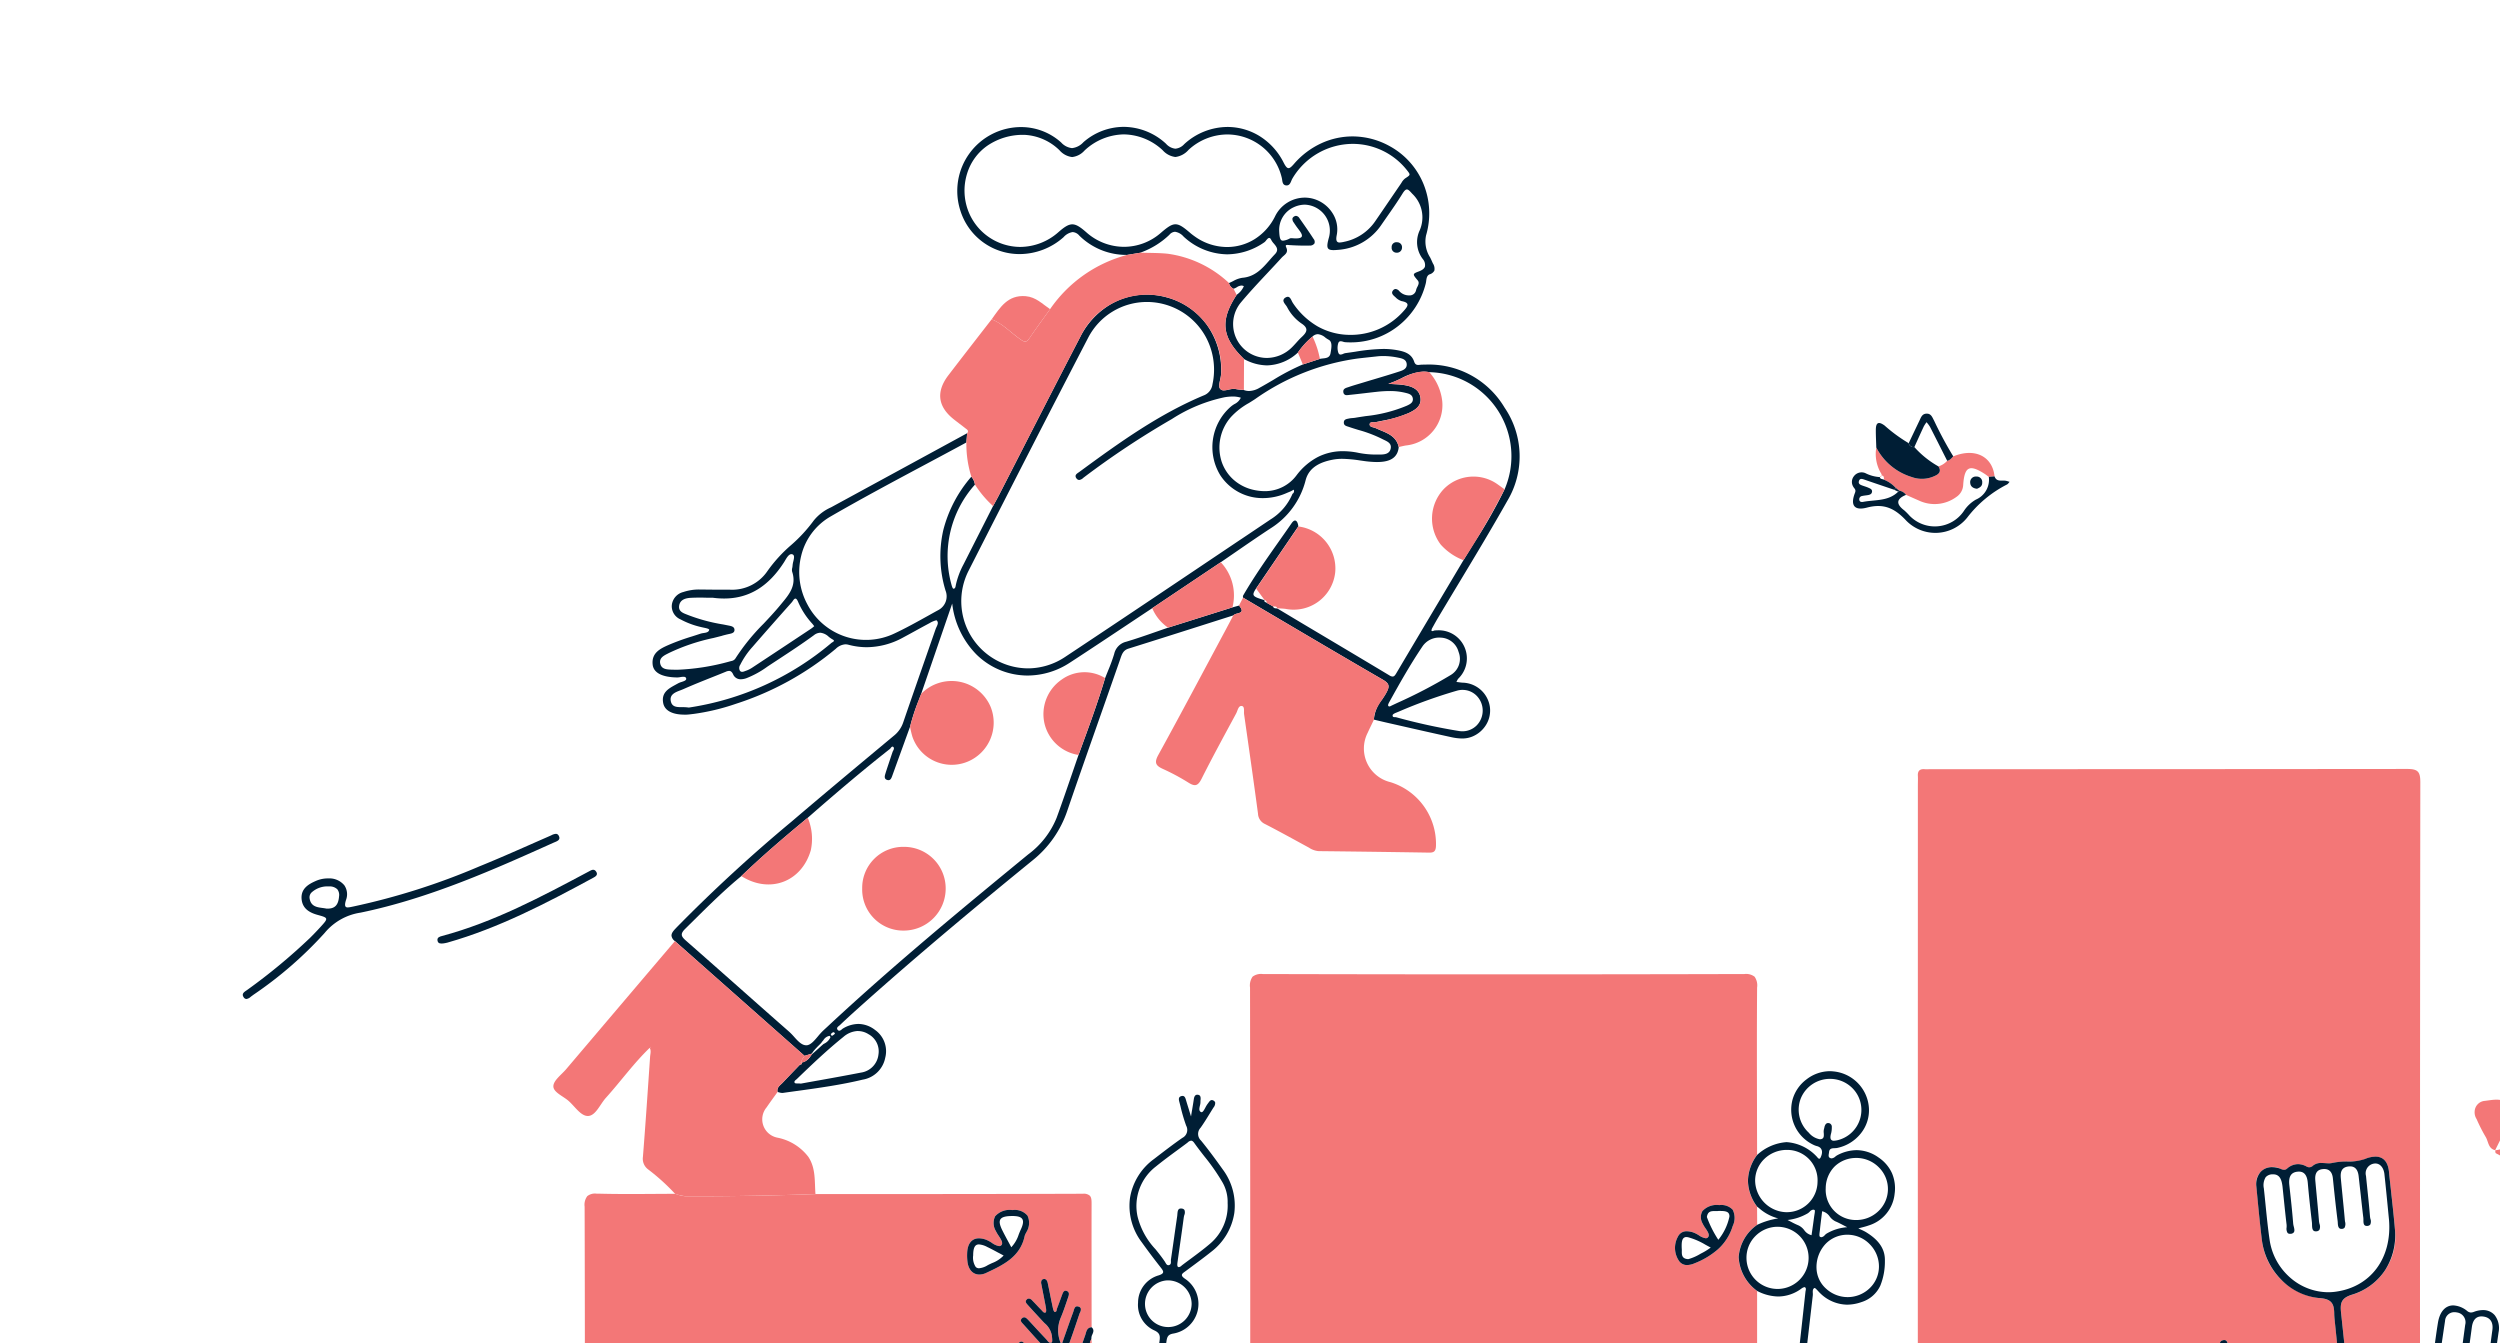 <svg xmlns="http://www.w3.org/2000/svg" xmlns:xlink="http://www.w3.org/1999/xlink" width="335" height="180" viewBox="0 0 335 180">
  <defs>
    <clipPath id="clip-path">
      <path id="Mask" d="M0,0H335a0,0,0,0,1,0,0V162.2A17.8,17.8,0,0,1,317.2,180H17.8A17.8,17.8,0,0,1,0,162.2V0A0,0,0,0,1,0,0Z" transform="translate(335 180) rotate(-180)" fill="#bbcde5"/>
    </clipPath>
    <clipPath id="clip-path-2">
      <path id="Clip_10" data-name="Clip 10" d="M0,0H367V73.461H0Z" fill="none"/>
    </clipPath>
    <clipPath id="clip-path-3">
      <path id="Clip_13" data-name="Clip 13" d="M0,0H116.2V129.453H0Z" fill="none"/>
    </clipPath>
  </defs>
  <g id="Recurso_6_2x" data-name="Recurso 6@2x" clip-path="url(#clip-path)">
    <g id="Group_83" data-name="Group 83" transform="translate(-22 17)">
      <path id="Fill_1" data-name="Fill 1" d="M0,112.76.012,2.191c0-.42.022-.842,0-1.261C-.03.269.256-.02.914.032c.278.022.558,0,.838,0Q33.665.033,65.578,0c1.412,0,1.764.347,1.762,1.768q-.065,51.71-.031,103.422c0,.747.036,1.494.056,2.24-.336,1.014-.656,2.034-1.013,3.041-.834,2.35-.841,2.347-3.335,2.347-2.173,0-2.164,0-2.378-2.086q-1.944-18.95-3.919-37.9c-.138-1.3.052-1.929,1.466-2.375a8.161,8.161,0,0,0,5.751-8.813c-.214-2.559-.54-5.107-.795-7.663-.192-1.933-1.437-2.433-3.212-1.707-1.334.545-2.916.162-4.408.538-.739.187-1.763-.3-2.562.353a.688.688,0,0,1-.873.111,2.151,2.151,0,0,0-2.591.279c-.377.321-.654.109-1-.01a2.206,2.206,0,0,0-3.117,2.443c.222,2.371.45,4.741.733,7.106a8.846,8.846,0,0,0,7.761,7.822c1.6.116,1.919.777,1.938,2.062,0,.28.025.561.054.839q1.19,11.566,2.384,23.13c.5,4.877.987,9.756,1.526,14.628.109.988-.159,1.3-1.164,1.261-2.14-.072-4.285-.065-6.425,0a1.267,1.267,0,0,1-1.522-1.147c-.985-3.935-2.052-7.85-3.1-11.769a3.849,3.849,0,0,1,.066-2.2c.916-2.987,1.794-5.985,2.674-8.982a5.882,5.882,0,0,0,.229-1.225c.019-.264,0-.646-.3-.72-.458-.111-.466.335-.552.624-.657,2.188-1.3,4.38-1.961,6.567-.266.88-.567,1.749-.933,2.873-.435-1.693-.961-3.007-.44-4.53.89-2.6,1.591-5.266,2.38-7.9.125-.418.308-.9-.266-1.035-.461-.11-.578.379-.683.73-.483,1.608-.912,3.233-1.446,4.823-.272.81-.227,1.755-.919,2.4a8.26,8.26,0,0,1-.734-3.062,3.472,3.472,0,0,1,.227-.947c.571-1.97,1.157-3.936,1.714-5.911.105-.374.384-.9-.171-1.1-.593-.208-.629.388-.747.763-.322,1.023-.593,2.062-.943,3.074-.218.629-.124,1.4-.765,1.853a5.617,5.617,0,0,1-.551-2.391,4.858,4.858,0,0,1,.285-1.08c.353-1.209.7-2.419,1.069-3.623.112-.367.079-.7-.285-.814-.394-.122-.562.218-.664.545-.3.975-.6,1.951-.994,3.215-.456-1.66-.831-3.037-1.212-4.412-.118-.425-.109-1.1-.772-.893s-.254.776-.152,1.194c.232.951.488,1.9.728,2.846.086.34.39.81.03,1-.344.179-.592-.342-.864-.576s-.517-.545-.815-.766c-.37-.275-.7-1.069-1.217-.542-.6.615.276.926.6,1.28a18.012,18.012,0,0,0,2.01,1.944,4.173,4.173,0,0,1,1.636,3.109l-.255.242c-1.179-1.126-2.355-2.256-3.54-3.376-.295-.279-.645-.729-1.052-.312-.442.452.105.744.374,1.01,1.357,1.347,2.685,2.729,4.119,3.99a4.863,4.863,0,0,1,1.617,2.993c.047.277.331.667-.074.851-.282.128-.485-.213-.679-.4-1.517-1.45-3.018-2.916-4.541-4.359-.305-.289-.656-.9-1.129-.368s.192.816.484,1.1c1.867,1.826,3.719,3.67,5.658,5.416a4.86,4.86,0,0,1,1.662,2.965c.045.287.322.653-.035.859-.1.058-.45-.251-.644-.436-1.892-1.8-3.762-3.622-5.673-5.4-.393-.366-.819-1.287-1.4-.722-.664.641.334,1,.693,1.354,2.358,2.324,4.753,4.609,7.153,6.889a3.361,3.361,0,0,1,1.027,1.618c1.022,3.925,2.042,7.85,3.109,11.763.232.852.117,1.11-.833,1.1q-6.145-.077-12.29,0c-.993.014-1.26-.378-1.366-1.263-.4-3.289-.822-6.575-1.3-9.853a1.06,1.06,0,0,1,.735-1.356,4.482,4.482,0,0,0,2.447-5.487,4.665,4.665,0,0,0-5.171-3.115,4.556,4.556,0,0,0-3.784,4.249,4.429,4.429,0,0,0,3.856,4.713c.69.132.9.406.979,1.07q.618,4.93,1.345,9.847c.137.926-.121,1.2-1.065,1.19-4.7-.044-9.4-.013-14.107-.022Q9.565,112.8,0,112.76" transform="translate(278.983 86.04)" fill="#f37777"/>
      <path id="Fill_3" data-name="Fill 3" d="M.647,85.652A.7.7,0,0,1,0,85.317q0-1.464.01-2.927c.008-2.024.016-4.117.016-6.179V67.384C.03,45.893.033,23.671,0,1.812A2.037,2.037,0,0,1,.343.352,1.868,1.868,0,0,1,1.7,0h.017c10.7.029,21.554.043,32.256.043S55.525.029,66.227,0h.017a1.873,1.873,0,0,1,1.364.356,2.017,2.017,0,0,1,.338,1.458c-.039,5.526-.025,11.144-.012,16.577,0,1.91.009,3.885.012,5.841a6,6,0,0,0-1.237,3.47,5.968,5.968,0,0,0,1.235,3.471l0,.369q.007,1.029.013,2.059a5.765,5.765,0,0,0-2.494,4.328,5.99,5.99,0,0,0,2.484,4.542q0,21.422,0,42.845c-.018.027-.037.056-.055.085-.038.06-.078.122-.118.123-1.02.017-2.05.03-3.047.042-1.147.015-2.334.03-3.505.05H61.2c-.485,0-.545-.323-.608-.665l-.012-.066-.5-2.641-.058-.3c-.587-3.087-1.194-6.279-1.8-9.421-.053-.279-.043-.451.032-.542a.26.26,0,0,1,.214-.082,1.423,1.423,0,0,1,.413.085,30.212,30.212,0,0,0,3.084.86,3.159,3.159,0,0,0,.644.068,2.715,2.715,0,0,0,2.49-1.6,2.841,2.841,0,0,0-.538-3.361,2.634,2.634,0,0,0-1.954-.9,2.844,2.844,0,0,0-1.477.436,23.725,23.725,0,0,0-2.434,1.77l-.154.122c-.287.227-.458.319-.592.319-.19,0-.306-.2-.376-.65-.232-1.5-.485-2.8-.772-3.982a1.078,1.078,0,0,1,.052-.87,1.2,1.2,0,0,1,.877-.409c1.128-.181,2.614-.432,4.112-.764a4.732,4.732,0,0,0,2.853-1.8,4.021,4.021,0,0,0,.675-3.1,4.134,4.134,0,0,0-4.217-3.411,5.236,5.236,0,0,0-.939.087c-3.713.679-7.537,1.413-11.366,2.181a4.078,4.078,0,0,0-2.68,1.716,4.306,4.306,0,0,0-.586,3.166,3.949,3.949,0,0,0,4,3.367,4.778,4.778,0,0,0,.708-.054c1.286-.194,2.583-.452,3.837-.7l.551-.11A2.8,2.8,0,0,1,55.2,64.3c.4,0,.611.217.692.724.168,1.062.378,2.136.582,3.174V68.2c.078.4.159.814.237,1.221.054.284.045.451-.03.541a.244.244,0,0,1-.2.078,1.3,1.3,0,0,1-.414-.095,13.356,13.356,0,0,0-3.495-.913c-.106-.008-.211-.012-.313-.012a2.663,2.663,0,0,0-2.6,1.726A2.978,2.978,0,0,0,52.233,74.9a3.032,3.032,0,0,0,1.437-.4,15.681,15.681,0,0,0,2.816-2.054c.226-.2.38-.285.5-.285.169,0,.27.18.35.62.756,4.165,1.538,8.244,2.2,11.684.081.419.1.737-.057.931a1,1,0,0,1-.8.235h-.045c-1.829-.023-3.77-.034-5.935-.034-2.3,0-4.574.013-6.492.025h-.027c-.753,0-1.053-.244-1.188-.968C44.684,83,44.3,81.3,43.859,79.612a1.88,1.88,0,0,1,.58-2.3,2.441,2.441,0,0,0,.884-1.933,2.946,2.946,0,0,0-1.135-2.223,2.819,2.819,0,0,0-1.769-.611,2.87,2.87,0,0,0-2.4,1.274,3.032,3.032,0,0,0-.326,2.664,2.1,2.1,0,0,0,1.383,1.354c1.574.466,1.777,1.513,2.012,2.727l.023.118q.045.232.09.466a24.715,24.715,0,0,0,.765,3.208c.169.5.185.826.05,1.014-.173.24-.6.26-1.1.26h-.03c-8.283-.015-16.7-.017-24.842-.019h-.118c-5.458,0-11.1,0-16.651-.008a2.745,2.745,0,0,0-.306.024A2.894,2.894,0,0,1,.647,85.652ZM58.53,34.47a1.254,1.254,0,0,0-1.194.728,3.087,3.087,0,0,0,.112,3.185A1.273,1.273,0,0,0,58.559,39a2.639,2.639,0,0,0,1-.236A10.58,10.58,0,0,0,62.7,36.885a6.918,6.918,0,0,0,1.984-3.132,2.458,2.458,0,0,0-.01-2.174,2.1,2.1,0,0,0-1.791-.617h-.014a2.605,2.605,0,0,0-2.249.8,1.666,1.666,0,0,0,0,1.613,4.183,4.183,0,0,0,.394.665c.323.479.629.932.338,1.24a.374.374,0,0,1-.286.119,2.209,2.209,0,0,1-.931-.4,4.147,4.147,0,0,0-.727-.371A2.817,2.817,0,0,0,58.53,34.47Z" transform="translate(189.505 113.521)" fill="#f37777"/>
      <path id="Fill_5" data-name="Fill 5" d="M65.166,55.919c-.75,0-.991-.452-1.122-1.131-.384-1.983-.785-3.768-1.225-5.457a1.262,1.262,0,0,1,.494-1.53,2.691,2.691,0,0,0,.456-3.864,2.766,2.766,0,0,0-2.185-1.151,3.088,3.088,0,0,0-.92.149,2.668,2.668,0,0,0-2.028,2.7,2.865,2.865,0,0,0,2.263,2.8c.42.1.817.194.94.848.309,1.642.712,3.295,1.1,4.893q.1.416.2.832a.807.807,0,0,1-.037.689c-.109.139-.32.2-.686.2H62.4c-2.2-.013-4.167-.019-6-.019-2.138,0-4.1.008-6,.025h-.024a.937.937,0,0,1-1.086-.913c-.512-2.681-1.058-5.465-1.671-8.51a1.016,1.016,0,0,1,.715-1.367,7.661,7.661,0,0,0,4.964-6.87c.166-2.787.2-5.858.1-9.663-.04-1.591-.883-2.58-2.2-2.58a3.527,3.527,0,0,0-1.508.379.906.906,0,0,1-.39.1,1.068,1.068,0,0,1-.472-.144,3.849,3.849,0,0,0-1.666-.448c-1.31,0-2.076,1.022-2.1,2.8-.014.983-.019,1.982-.023,2.949,0,.78-.007,1.584-.016,2.376,0,.2-.041.577-.121.593a.341.341,0,0,1-.07.008c-.177,0-.232-.168-.285-.33-.015-.045-.029-.088-.045-.127-.268-.626-.536-1.265-.8-1.883-.451-1.074-.916-2.182-1.4-3.262a2.518,2.518,0,0,0-2.182-1.739,2.681,2.681,0,0,0-1.985,1.091c-.035.042-.068.083-.1.123a.7.7,0,0,1-.619.362,1.291,1.291,0,0,1-.13-.007,5.1,5.1,0,0,0-.518-.028,2.39,2.39,0,0,0-2.107.907,2.824,2.824,0,0,0,.005,2.647c.534,1.305,1.091,2.627,1.629,3.905.564,1.34,1.147,2.724,1.706,4.092a7.99,7.99,0,0,0,7.5,5.311c.768.039,1.113.194,1.259,1.05.518,3.028,1,5.469,1.517,7.682.148.637.14.983-.029,1.2s-.506.3-1.135.3h-.026c-6.692-.024-13.521-.027-19.9-.027H11.48c-2.607,0-5.248-.016-7.8-.031H3.65L.034,55.837q0-5.56,0-11.12V44.71C.04,30.631.044,16.072,0,1.753A1.938,1.938,0,0,1,.357.334,1.659,1.659,0,0,1,1.592,0l.2,0c1.218.034,2.519.049,4.1.049C6.98.052,8.092.045,9.168.037c.967-.007,1.967-.013,2.951-.015.133.035.266.076.393.116a3.619,3.619,0,0,0,1.07.215c.551,0,1.11,0,1.663,0,5.027,0,10.159-.1,15.688-.292L38.842.06C48,.054,57.465.049,66.782.014H66.8a1.205,1.205,0,0,1,.887.255c.232.232.248.6.247,1.125-.011,4.126,0,8.321,0,12.378v.009q0,2.064.005,4.129c-.566.037-.68.443-.791.836-.025.089-.051.18-.081.266q-.3.851-.606,1.7l0,.009c-.383,1.079-.779,2.2-1.18,3.289a1.574,1.574,0,0,0-.053.2c-.048.222-.1.451-.341.457h-.012c-.263,0-.267-.2-.271-.4a.841.841,0,0,0-.028-.247,4.525,4.525,0,0,1,.107-3.272c.469-1.2.888-2.447,1.294-3.651q.162-.482.326-.964c.02-.06.047-.123.076-.189a.8.8,0,0,0,.106-.575.406.406,0,0,0-.242-.212.651.651,0,0,0-.242-.055c-.3,0-.388.311-.469.585-.02.067-.039.13-.06.187-.383,1.032-.744,2.065-1.126,3.159l0,.007q-.211.6-.431,1.229a4.333,4.333,0,0,1-.089-3.69c.283-.672.524-1.376.757-2.057.081-.236.161-.47.242-.7.136-.388.087-.632-.15-.746a.526.526,0,0,0-.225-.06c-.259,0-.367.293-.454.528-.079.211-.156.426-.231.634-.143.4-.29.8-.45,1.2a.883.883,0,0,0-.041.165c-.029.156-.058.318-.248.318h-.027c-.088-.007-.195-.286-.235-.476-.13-.606-.256-1.223-.377-1.82-.107-.527-.218-1.07-.331-1.6-.041-.194-.156-.518-.459-.518a.49.49,0,0,0-.086.008.379.379,0,0,0-.259.154.686.686,0,0,0-.05.517q.109.56.221,1.12c.133.667.27,1.356.394,2.036.041.226.066.584-.035.644a.232.232,0,0,1-.119.035c-.133,0-.25-.132-.353-.249-.027-.031-.054-.061-.08-.088-.22-.224-.44-.456-.652-.68-.2-.208-.4-.424-.607-.633a.652.652,0,0,0-.439-.244.408.408,0,0,0-.285.132c-.273.265-.056.507.119.7l.015.017c.5.559,1.016,1.117,1.516,1.658l.469.508c.087.094.178.188.266.278a2.763,2.763,0,0,1,.985,1.68c0,.051.01.107.016.166.03.305.068.684-.046.747a.341.341,0,0,1-.164.046c-.183,0-.323-.176-.458-.346-.046-.057-.089-.111-.133-.158-.48-.51-.962-1.032-1.428-1.536q-.475-.514-.951-1.027c-.14-.15-.331-.356-.544-.356a.425.425,0,0,0-.282.121.4.4,0,0,0-.162.28c-.008.174.142.333.275.472l.066.07c.276.3.552.613.82.912.833.932,1.695,1.9,2.609,2.774A5.038,5.038,0,0,1,63.7,24.278c.02.137.078.588-.031.647a.238.238,0,0,1-.112.03c-.138,0-.256-.137-.36-.259-.026-.03-.052-.06-.077-.087q-.605-.648-1.209-1.3L61.9,23.3c-.882-.949-1.792-1.928-2.7-2.881-.05-.052-.1-.116-.152-.182-.148-.189-.316-.4-.527-.4a.472.472,0,0,0-.31.143.462.462,0,0,0-.186.334c0,.2.191.378.361.535.059.054.113.1.159.154l.8.876c1.348,1.474,2.74,3,4.164,4.438a3.846,3.846,0,0,1,1.076,2.349,1.865,1.865,0,0,0,.042.2c.056.226.115.459-.093.562a.275.275,0,0,1-.122.031c-.161,0-.287-.158-.409-.311-.04-.05-.078-.1-.116-.138-.633-.673-1.269-1.354-1.884-2.013-.979-1.048-1.991-2.132-3-3.191-.049-.051-.1-.113-.149-.178-.151-.19-.322-.405-.533-.405a.461.461,0,0,0-.309.147.448.448,0,0,0-.172.325c0,.2.2.383.367.542.059.055.114.106.161.156l1.044,1.135c1.49,1.621,3.029,3.3,4.59,4.9a5.533,5.533,0,0,1,1.594,3.006c.528,2.861,1.112,5.759,1.677,8.562l0,.013c.221,1.1.449,2.229.671,3.344l-.015,4.912-.017,5.594-.384,0-.384,0H66.8a13.082,13.082,0,0,0-1.382.057A2.363,2.363,0,0,1,65.166,55.919ZM52.843,5.987c-.955,0-1.531.7-1.58,1.931a6.9,6.9,0,0,0,.043,1.256c.15,1.045.744,1.668,1.588,1.668a2.184,2.184,0,0,0,.923-.226l.048-.023c2.223-1.042,4.522-2.12,5.106-4.937a1.227,1.227,0,0,1,.142-.332c.031-.057.063-.115.089-.173a2.312,2.312,0,0,0,.144-2.2,2.229,2.229,0,0,0-2-.754h-.077a2.584,2.584,0,0,0-2.265.839,2.07,2.07,0,0,0,.1,1.979,4.955,4.955,0,0,0,.373.635c.315.483.641.982.352,1.266a.392.392,0,0,1-.288.114,2.273,2.273,0,0,1-.978-.44,4.641,4.641,0,0,0-.673-.374A2.859,2.859,0,0,0,52.843,5.987Z" transform="translate(100.339 142.948)" fill="#f37777"/>
      <path id="Fill_7" data-name="Fill 7" d="M0,27.223C.012,18.681.054,10.139,0,1.6-.008.266.409,0,1.646,0q32.1.053,64.2,0c1.261,0,1.647.3,1.64,1.615-.048,8.542-.007,17.084,0,25.626-1.1.573-2.268.223-3.4.252-2.459.063-2.463.02-2.692-2.369-.062-.651-.082-1.306-.149-1.955a.936.936,0,0,1,.676-1.146,3.721,3.721,0,0,0,2.444-4.116,5.436,5.436,0,0,1,.955-3.977c.53-.7.213-1.028-.582-.98s-1.577.14-2.367.189c-.315.02-.829.085-.911-.062-.176-.315.276-.518.432-.789.171-.3.677-.552.319-.935-.377-.4-.663.029-.895.3-.487.566-.808.652-.873-.246-.023-.323-.012-.765-.454-.716-.515.057-.391.545-.385.9.009.48.045.945-.611.389-.3-.255-.672-.8-1.037-.413-.484.515.253.742.5,1.069.136.177.4.35.236.568a.939.939,0,0,1-.621.212c-.789.057-1.583.06-2.372.123-.768.061-1.256.342-.516,1.1a5.269,5.269,0,0,1,1.4,3.693c.065,1.476.581,2.988,2.026,3.407,1.79.52,1.91,1.652,1.87,3.093a5.471,5.471,0,0,0,.135,1.393c.256,1.089-.177,1.315-1.218,1.314Q30.345,27.49,1.285,27.5c-.431,0-.944.215-1.282-.279" transform="translate(11.476 171.623)" fill="#f37777"/>
      <g id="Group_11" data-name="Group 11" transform="translate(0 126.539)">
        <path id="Clip_10-2" data-name="Clip 10" d="M0,0H367V73.461H0Z" fill="none"/>
        <g id="Group_11-2" data-name="Group 11" clip-path="url(#clip-path-2)">
          <path id="Fill_9" data-name="Fill 9" d="M.762,73.461c-.675,0-.758-.347-.762-.608a.621.621,0,0,1,.149-.467.739.739,0,0,1,.553-.17,4.457,4.457,0,0,1,.576.052,4.245,4.245,0,0,0,.545.053H1.84c1.2-.019,2.491-.027,4.057-.027,1.005,0,2.028,0,3.017.007h.173q1.2,0,2.391.007a.724.724,0,0,0,.654.325,2.982,2.982,0,0,0,.322-.024,2.866,2.866,0,0,1,.307-.023c6.942,0,14.143.006,20.5.007h.2c12.267,0,24.953.005,37.427.024h.012c.636,0,.967-.09,1.141-.309A1.174,1.174,0,0,0,72.1,71.3a5.5,5.5,0,0,1-.135-1.392c.039-1.434-.073-2.572-1.87-3.093-1.654-.479-1.979-2.34-2.026-3.407a5.223,5.223,0,0,0-1.4-3.693c-.3-.3-.416-.551-.347-.734.075-.2.366-.322.864-.362.417-.033.841-.05,1.252-.067.367-.015.746-.03,1.119-.057a.961.961,0,0,0,.622-.212c.131-.17,0-.312-.133-.45-.037-.039-.074-.078-.1-.117a1.609,1.609,0,0,0-.286-.258c-.179-.139-.364-.282-.379-.464a.466.466,0,0,1,.16-.347.369.369,0,0,1,.272-.135c.2,0,.405.2.584.377.064.064.124.123.181.171a.858.858,0,0,0,.444.253.125.125,0,0,0,.093-.037c.085-.086.08-.311.075-.548v-.057c0-.055,0-.113-.008-.17-.02-.321-.043-.686.394-.734a.582.582,0,0,1,.064,0c.345,0,.366.34.385.64,0,.029,0,.054.005.079.033.454.133.674.3.674.135,0,.322-.14.569-.428l.067-.079c.149-.18.319-.383.52-.383a.431.431,0,0,1,.309.165c.259.277.063.489-.127.695a1.442,1.442,0,0,0-.193.24,1.289,1.289,0,0,1-.217.251c-.171.168-.333.327-.215.538.035.063.154.094.362.094.128,0,.273-.011.4-.021h.008l.14-.01c.384-.024.773-.059,1.15-.092h.015c.393-.035.8-.071,1.2-.1.051,0,.1,0,.147,0,.352,0,.581.087.663.252s.006.425-.228.733a5.367,5.367,0,0,0-.955,3.977A3.735,3.735,0,0,1,73.4,67.107a.939.939,0,0,0-.676,1.147c.036.345.059.7.08,1.036.02.3.04.615.069.92.2,2.065.228,2.382,1.869,2.382.247,0,.53-.007.823-.014l.144,0c.272,0,.551.02.82.038l.03,0c.283.02.573.041.858.041a3.19,3.19,0,0,0,1.546-.331c.488,0,.984-.009,1.464-.015h.008c.651-.008,1.323-.017,1.986-.017.634,0,1.192.008,1.707.024h.077c.617,0,.894-.244,1.022-.9.7-3.622,1.338-6.885,2.013-10.147.094-.454.088-.715-.019-.846a.314.314,0,0,0-.261-.1,2.021,2.021,0,0,0-.662.169,8.558,8.558,0,0,1-2.983.647H83.27a2.724,2.724,0,0,1-.012-5.442,2.78,2.78,0,0,1,1.236.312,11.423,11.423,0,0,1,2.587,1.885c.233.215.393.312.517.312.168,0,.276-.175.349-.569.263-1.408.548-2.906.894-4.382a.656.656,0,0,0-.033-.507.811.811,0,0,0-.557-.262l-.016,0-.057-.012c-.412-.088-.831-.167-1.236-.243-.627-.118-1.275-.241-1.9-.4a3.228,3.228,0,0,1,.7-6.391,3.533,3.533,0,0,1,.657.062c2.777.527,5.537,1.073,8.2,1.623a4.177,4.177,0,0,1,2.512,1.391,3.084,3.084,0,0,1,.556,2.5A3.035,3.035,0,0,1,94.376,53.6a5.954,5.954,0,0,1-.953-.081c-.061-.01-.123-.017-.183-.024-.076-.009-.155-.018-.231-.033a13.3,13.3,0,0,0-2.119-.312c-1.128,0-1.256.694-1.678,2.993l0,.014c-.211,1.149-.317,1.726-.118,1.965a.469.469,0,0,0,.386.134,8.055,8.055,0,0,0,1.532-.3l.032-.008a9.626,9.626,0,0,1,1.781-.287c.055,0,.109,0,.161,0a2.413,2.413,0,0,1,2.335,1.666,2.554,2.554,0,0,1-.722,3.054,2.581,2.581,0,0,1-1.729.709,2.824,2.824,0,0,1-1.25-.315,11.2,11.2,0,0,1-2.481-1.8c-.252-.227-.439-.368-.591-.368-.173,0-.291.192-.371.6-.751,3.877-1.39,7.1-2.013,10.146-.077.376-.06.606.055.747s.335.2.717.2h.041c3.326-.037,6.7-.046,9.96-.056l3.439-.011,3.542.019h.12c2.551.014,5.19.029,7.784.03H126.8c7.65,0,14.086,0,20.629.028h.026c.629,0,.968-.09,1.135-.3s.177-.559.029-1.2c-.517-2.215-1-4.656-1.516-7.682-.146-.856-.491-1.011-1.259-1.05a7.99,7.99,0,0,1-7.5-5.31c-.564-1.382-1.147-2.766-1.711-4.1l-.005-.012c-.535-1.27-1.088-2.584-1.619-3.881A2.824,2.824,0,0,1,135,46.141a2.39,2.39,0,0,1,2.107-.907,5.089,5.089,0,0,1,.518.028,1.289,1.289,0,0,0,.13.007.7.7,0,0,0,.619-.363c.031-.04.063-.081.1-.123a2.681,2.681,0,0,1,1.984-1.091,2.518,2.518,0,0,1,2.182,1.739c.481,1.081.947,2.19,1.4,3.263l.011.025c.255.609.52,1.238.784,1.855.016.038.03.08.045.125.054.165.108.332.286.332a.342.342,0,0,0,.069-.008c.085-.017.118-.415.121-.594.009-.779.012-1.572.016-2.339V48.04c0-.961.009-1.955.023-2.932.026-1.781.793-2.8,2.1-2.8a3.849,3.849,0,0,1,1.666.448,1.068,1.068,0,0,0,.472.144.906.906,0,0,0,.39-.1,3.527,3.527,0,0,1,1.509-.379c1.316,0,2.159.989,2.2,2.58.1,3.8.063,6.875-.1,9.663a7.661,7.661,0,0,1-4.963,6.87,1.016,1.016,0,0,0-.715,1.367c.611,3.035,1.158,5.818,1.671,8.509a.944.944,0,0,0,1.086.914h.024c1.9-.017,3.865-.025,6-.025,1.837,0,3.8.006,6.006.019h.018c.368,0,.581-.062.69-.2a.808.808,0,0,0,.037-.689q-.1-.41-.2-.819c-.391-1.6-.795-3.26-1.1-4.906-.123-.653-.52-.747-.94-.847a2.865,2.865,0,0,1-2.263-2.8,2.667,2.667,0,0,1,2.028-2.7,3.081,3.081,0,0,1,.92-.149,2.767,2.767,0,0,1,2.185,1.151,2.691,2.691,0,0,1-.456,3.864,1.262,1.262,0,0,0-.494,1.53c.44,1.689.841,3.474,1.225,5.457.131.679.371,1.131,1.121,1.131a2.366,2.366,0,0,0,.25-.014,13.076,13.076,0,0,1,1.382-.057h.358l.383,0q.193,0,.385,0l.515.01c.378.007.768.013,1.152.036l.094,0a.505.505,0,0,0,.42-.144.594.594,0,0,0,.037-.51c-.33-1.357-.6-2.75-.866-4.1-.375-1.918-.762-3.9-1.32-5.8-.214-1.077-.435-2.173-.649-3.233l-.023-.112c-.566-2.806-1.151-5.707-1.679-8.573a5.528,5.528,0,0,0-1.594-3.006c-1.561-1.6-3.1-3.274-4.587-4.893L158.718,40.8c-.047-.051-.1-.1-.161-.157-.172-.159-.367-.34-.367-.542a.447.447,0,0,1,.172-.324.46.46,0,0,1,.309-.147c.211,0,.382.215.532.4.052.065.1.127.15.178,1.011,1.066,2.03,2.158,3.016,3.213l.007.007c.607.65,1.235,1.323,1.857,1.984.037.04.074.086.113.135.125.156.251.314.412.314a.276.276,0,0,0,.122-.031c.208-.1.15-.336.093-.562a1.86,1.86,0,0,1-.042-.2,3.843,3.843,0,0,0-1.076-2.348c-1.426-1.444-2.816-2.965-4.161-4.436l-.044-.048-.76-.831c-.046-.05-.1-.1-.16-.155-.17-.157-.362-.334-.361-.535a.461.461,0,0,1,.186-.333.472.472,0,0,1,.311-.144c.211,0,.379.214.526.4.05.064.1.13.152.183.914.961,1.831,1.947,2.717,2.9q.6.645,1.2,1.289c.025.027.05.056.076.086.1.122.223.26.361.26a.239.239,0,0,0,.112-.03c.109-.058.051-.51.031-.647a5.042,5.042,0,0,0-1.475-3.069c-.912-.875-1.771-1.836-2.6-2.766-.27-.3-.55-.615-.827-.92l-.066-.07c-.133-.14-.283-.3-.275-.472a.4.4,0,0,1,.162-.28.425.425,0,0,1,.282-.121c.213,0,.4.206.544.356.327.35.652.7.967,1.044l.015.016c.456.494.928,1,1.4,1.5.044.047.087.1.132.157.136.171.276.347.459.347a.341.341,0,0,0,.164-.046c.115-.063.077-.441.046-.745-.006-.059-.012-.116-.016-.167a2.763,2.763,0,0,0-.985-1.68c-.088-.091-.179-.184-.266-.278l-.453-.49-.058-.063c-.46-.5-.981-1.06-1.475-1.612l-.017-.019c-.173-.194-.389-.435-.117-.7a.409.409,0,0,1,.285-.132.651.651,0,0,1,.439.244c.208.212.416.431.617.643l.013.014c.2.216.417.439.629.656.025.026.051.055.077.084.106.12.223.252.356.252a.232.232,0,0,0,.119-.035c.1-.061.077-.419.035-.644-.123-.676-.26-1.361-.392-2.024v-.007q-.112-.563-.222-1.127a.685.685,0,0,1,.05-.516.38.38,0,0,1,.259-.154.489.489,0,0,1,.086-.008c.3,0,.417.324.458.517.115.543.23,1.108.331,1.606l0,.009c.121.594.246,1.208.375,1.81.033.157.139.469.235.475h.028c.189,0,.219-.161.247-.317a.872.872,0,0,1,.041-.165c.16-.4.307-.8.45-1.2.072-.2.152-.422.232-.635.087-.235.195-.528.454-.528a.526.526,0,0,1,.225.06c.237.115.286.359.15.746q-.122.348-.24.7c-.233.682-.474,1.388-.759,2.064a4.332,4.332,0,0,0,.089,3.69c.146-.415.289-.824.427-1.219l.012-.033c.381-1.089.74-2.117,1.121-3.144.021-.057.04-.12.059-.187.081-.275.173-.586.469-.586a.651.651,0,0,1,.242.055.406.406,0,0,1,.242.212.8.8,0,0,1-.106.574c-.028.064-.056.129-.076.19q-.164.481-.326.964c-.405,1.2-.825,2.448-1.294,3.651a4.528,4.528,0,0,0-.107,3.272.843.843,0,0,1,.028.248c0,.2.008.4.271.4h.012c.244,0,.293-.234.341-.456a1.573,1.573,0,0,1,.053-.205c.4-1.09.795-2.2,1.177-3.279l.006-.017.014-.041q.3-.832.592-1.664c.031-.087.058-.182.081-.266.111-.393.225-.8.791-.836.366.327.23.649.1.959a1.111,1.111,0,0,0-.132.573c-.224.618-.444,1.249-.656,1.86-.492,1.417-1,2.878-1.6,4.269a5.378,5.378,0,0,0,.2,4.158l.517-1.457c.62-1.749,1.216-3.43,1.812-5.111l.139-.378.007-.018c.141-.383.286-.78.423-1.172l.026-.075c.092-.272.2-.581.472-.581a.56.56,0,0,1,.22.053c.351.154.2.588.105.876-.38,1.122-.773,2.273-1.119,3.288l-.08.235-.458,1.344c-.068.171-.143.344-.215.51l0,.005a8.63,8.63,0,0,0-.436,1.152,9.8,9.8,0,0,1-.446,1.2,4.519,4.519,0,0,0-.526,2.67c.358,1.809.757,3.641,1.143,5.413.149.684.318,1.46.478,2.2l.6,2.936c.827,4.068,1.683,8.274,2.519,12.412l.014.073c.054.286.106.557.441.557a.761.761,0,0,0,.1-.007c.371-.05.372-.331.372-.579a1.486,1.486,0,0,1,.009-.2c.638-4.279,1.255-8.519,1.836-12.6.345-2.423.693-4.887,1.03-7.27l.005-.036c.714-5.055,1.453-10.282,2.2-15.419.1-.695.031-1.062-.66-1.4a3.741,3.741,0,0,1-2.219-3.737,3.811,3.811,0,0,1,2.764-3.656c.356-.114.543-.235.588-.382.056-.181-.094-.392-.33-.692-.884-1.125-1.732-2.253-2.521-3.353A8.076,8.076,0,0,1,173.418,17a8.019,8.019,0,0,1,3.206-5.221l.166-.128c1.181-.907,2.4-1.845,3.642-2.712a1.189,1.189,0,0,0,.515-1.636,22.991,22.991,0,0,1-.737-2.487V4.807h0c-.051-.2-.1-.4-.153-.594l-.013-.048c-.08-.3-.179-.67.2-.807a.642.642,0,0,1,.217-.044c.3,0,.389.3.476.6l.019.065c.118.394.242.794.4,1.3l0,.011.242.779c.055-.34.1-.639.15-.91V5.153c.09-.542.16-.967.224-1.4.038-.258.128-.6.467-.6a.638.638,0,0,1,.13.014c.333.069.333.393.307.69,0,.017,0,.034-.007.051a.306.306,0,0,0-.007.088,1.874,1.874,0,0,1-.074.618c-.084.367-.163.713.151.864a.163.163,0,0,0,.071.017c.177,0,.341-.3.514-.626a3.634,3.634,0,0,1,.3-.494c.033-.042.066-.088.1-.133.13-.183.264-.372.463-.372a.415.415,0,0,1,.189.052.457.457,0,0,1,.258.277.936.936,0,0,1-.226.67c-.177.28-.356.571-.514.828-.385.626-.783,1.274-1.215,1.881a1.205,1.205,0,0,0,.052,1.712c1.07,1.31,2.047,2.654,2.944,3.91a8.087,8.087,0,0,1,1.523,5.807,8.074,8.074,0,0,1-3.055,5.163c-.959.764-1.962,1.505-2.932,2.222l-.524.388-.113.082c-.219.158-.408.294-.4.465,0,.144.14.3.432.5a4.035,4.035,0,0,1-1.579,7.33c-.715.122-.836.436-.926,1.076-.943,6.7-1.918,13.507-2.86,20.091q-.5,3.467-.992,6.931c-.126.881-.253,1.791-.364,2.594-.248,1.788-.5,3.633-.79,5.442-.065.416-.041.656.082.8s.359.215.8.222h.085c.423.007.788.014,1.116.014,1.232,0,1.894-.088,2.325-.589a7.715,7.715,0,0,0,1-3q.281-1.237.56-2.475l.035-.155c.471-2.088.958-4.247,1.456-6.366a1.3,1.3,0,0,0-.549-1.629A3.213,3.213,0,0,1,179.163,54a3.378,3.378,0,0,1,3.03-1.928,3.154,3.154,0,0,1,.678.074,3.444,3.444,0,0,1,2.668,3.2,3.252,3.252,0,0,1-2.626,3.339c-.976.171-1.145.651-1.309,1.419-.888,4.191-1.709,7.85-2.512,11.187-.111.458-.111.691,0,.831s.311.184.719.184h.059c1.229-.014,2.558-.021,4.182-.021q1.409,0,2.818,0h.064q1.286,0,2.573,0a.7.7,0,0,0,.646.334,2.9,2.9,0,0,0,.322-.024,2.74,2.74,0,0,1,.306-.024c5.668.005,11.43.007,17,.008h.068c8.043,0,16.36,0,24.541.019h.031c.5,0,.923-.02,1.1-.26.135-.188.119-.51-.05-1.013a24.528,24.528,0,0,1-.762-3.191l-.008-.041q-.043-.222-.086-.443l-.023-.12c-.235-1.212-.438-2.258-2.012-2.724a2.1,2.1,0,0,1-1.382-1.353,3.033,3.033,0,0,1,.325-2.664,2.872,2.872,0,0,1,2.4-1.274,2.819,2.819,0,0,1,1.769.611,2.944,2.944,0,0,1,1.135,2.223,2.441,2.441,0,0,1-.884,1.934,1.881,1.881,0,0,0-.58,2.3c.444,1.7.826,3.4,1.135,5.046.136.724.436.969,1.189.969h.027c1.939-.013,4.23-.026,6.522-.026,2.159,0,4.09.011,5.905.035h.045a1,1,0,0,0,.8-.235c.16-.193.138-.512.057-.931-.618-3.191-1.426-7.4-2.2-11.684-.08-.44-.182-.62-.351-.62-.118,0-.271.088-.5.285a15.708,15.708,0,0,1-2.817,2.054,3.028,3.028,0,0,1-1.436.4,2.977,2.977,0,0,1-2.571-4.159,2.663,2.663,0,0,1,2.6-1.725c.1,0,.207,0,.313.012a13.381,13.381,0,0,1,3.5.913,1.3,1.3,0,0,0,.414.095.244.244,0,0,0,.2-.078c.074-.09.083-.257.029-.542q-.112-.59-.229-1.179l-.007-.035c-.2-1.043-.415-2.119-.584-3.185-.08-.508-.287-.724-.691-.724a2.809,2.809,0,0,0-.518.068l-.538.107c-1.26.252-2.561.511-3.849.705a4.781,4.781,0,0,1-.708.054,3.949,3.949,0,0,1-4-3.367,4.306,4.306,0,0,1,.585-3.166,4.077,4.077,0,0,1,2.679-1.716c3.831-.768,7.656-1.5,11.367-2.181a5.234,5.234,0,0,1,.938-.087,4.134,4.134,0,0,1,4.217,3.411,4.018,4.018,0,0,1-.674,3.1,4.732,4.732,0,0,1-2.854,1.8c-1.462.324-2.9.568-4.112.764a1.2,1.2,0,0,0-.877.409,1.079,1.079,0,0,0-.052.871c.287,1.18.54,2.482.772,3.982.07.45.186.65.376.65.134,0,.305-.092.591-.319l.163-.129a23.71,23.71,0,0,1,2.425-1.763,2.843,2.843,0,0,1,1.477-.436,2.631,2.631,0,0,1,1.954.9,2.839,2.839,0,0,1,.538,3.361,2.713,2.713,0,0,1-2.49,1.6,3.153,3.153,0,0,1-.644-.068,30.276,30.276,0,0,1-3.085-.86,1.418,1.418,0,0,0-.413-.085.26.26,0,0,0-.214.081c-.075.091-.085.263-.032.542.6,3.12,1.2,6.295,1.787,9.365l.021.113.549,2.888.012.067c.063.342.122.664.607.664h.019c1.169-.021,2.357-.036,3.506-.05.938-.012,2-.025,3.046-.042.041,0,.081-.064.119-.125a.877.877,0,0,1,.054-.079,2.667,2.667,0,0,0,.6.08c.95,0,1.136-.8,1.2-1.673.1-1.515.294-3.05.48-4.534.076-.607.154-1.234.227-1.861q.438-3.8.877-7.6l.1-.829c.613-5.313,1.308-11.335,1.973-17.139.3-2.594.584-5.2.86-7.726l.159-1.449c.005-.047.015-.1.026-.148.037-.182.076-.369-.108-.473a.1.1,0,0,0-.048-.011,1.042,1.042,0,0,0-.422.205,5.271,5.271,0,0,1-3.089,1.052,6.3,6.3,0,0,1-2.824-.741,5.989,5.989,0,0,1-2.484-4.541,5.767,5.767,0,0,1,2.495-4.328,10.106,10.106,0,0,1,2.811-.855,6.179,6.179,0,0,1-2.584-1.383l-.242-.189a5.969,5.969,0,0,1-1.235-3.471,5.993,5.993,0,0,1,1.238-3.47A6.5,6.5,0,0,1,261.4,9.507a6.079,6.079,0,0,1,3.973,1.866,1.28,1.28,0,0,1,.118.13c.095.113.19.227.288.227.069,0,.13-.058.186-.177.267-.568.246-1.007-.063-1.3a1.149,1.149,0,0,0-.467-.221,2.305,2.305,0,0,1-.291-.1,5.208,5.208,0,0,1-2.939-6.137,5.1,5.1,0,0,1,1.87-2.7A5.165,5.165,0,0,1,267.168,0a4.4,4.4,0,0,1,.45.023,5.26,5.26,0,0,1,4.82,4.965,4.944,4.944,0,0,1-1.117,3.386,5.444,5.444,0,0,1-3.151,1.915,1.029,1.029,0,0,1-.106.015l-.032,0c-.073.009-.153.012-.223.015-.33.014-.67.028-.717.542-.005.057-.015.117-.025.176-.039.229-.079.465.147.585a.475.475,0,0,0,.227.061.87.87,0,0,0,.5-.245,1.749,1.749,0,0,1,.258-.178,5.632,5.632,0,0,1,2.584-.679,5.12,5.12,0,0,1,2.954.991,5.05,5.05,0,0,1,1.79,2.1,5.176,5.176,0,0,1,.352,2.752,4.956,4.956,0,0,1-3.529,4.266c-.251.091-.511.158-.813.237-.162.042-.33.086-.522.139.151.073.286.135.406.189a5.635,5.635,0,0,1,.6.3c1.792,1.089,2.6,2.319,2.555,3.871a8.627,8.627,0,0,1-.606,3.294,4.109,4.109,0,0,1-2.535,2.221,5.843,5.843,0,0,1-1.918.346,5.26,5.26,0,0,1-3.621-1.544c-.086-.08-.186-.188-.283-.293-.189-.2-.367-.4-.452-.4a.042.042,0,0,0-.019,0c-.251.125-.238.406-.226.677a2.019,2.019,0,0,1,0,.315c-1.114,9.595-2.216,19.2-3.282,28.49l-.018.154c-.14,1.217-.279,2.456-.414,3.654l-.012.1c-.322,2.869-.656,5.835-1.022,8.755-.051.409-.054.717.1.893.13.147.37.21.8.21h.042c4.493-.04,9.062-.045,13.481-.051h.015l4.375-.006,5.452.018c4.48.015,9.112.03,13.679.039h1.8l3.078,0h.286l2.639,0c1.737,0,4.024,0,6.3.024h.044c.472,0,.75-.078.9-.253a1.156,1.156,0,0,0,.119-.937c-.477-3.22-.929-6.533-1.345-9.847-.087-.693-.316-.943-.98-1.07a4.828,4.828,0,0,1-2.907-1.64,4.468,4.468,0,0,1-.949-3.074,4.559,4.559,0,0,1,3.784-4.248,4.817,4.817,0,0,1,.73-.056,4.725,4.725,0,0,1,2.745.871,4.509,4.509,0,0,1,1.55,5.462,4.675,4.675,0,0,1-2.3,2.326,1.059,1.059,0,0,0-.734,1.355c.436,2.971.863,6.194,1.3,9.853.1.838.331,1.263,1.314,1.263h.052c1.969-.028,4.011-.042,6.07-.042,2.014,0,4.106.014,6.22.041h.06c.44,0,.677-.064.791-.214.137-.179.091-.483-.019-.885-1.007-3.695-1.989-7.463-2.938-11.108l-.171-.655a3.329,3.329,0,0,0-1.027-1.618c-2.311-2.2-4.766-4.537-7.153-6.889a2.639,2.639,0,0,0-.328-.253c-.266-.185-.566-.4-.587-.656a.571.571,0,0,1,.222-.445.538.538,0,0,1,.372-.179c.281,0,.519.294.749.579a3.206,3.206,0,0,0,.283.322c1.252,1.166,2.507,2.37,3.72,3.534l.006.006c.637.611,1.3,1.243,1.946,1.862.214.2.494.443.614.443a.059.059,0,0,0,.03-.007c.263-.152.181-.391.1-.621a1.453,1.453,0,0,1-.067-.238,4.838,4.838,0,0,0-1.662-2.965c-1.647-1.485-3.258-3.064-4.816-4.591l-.088-.086-.755-.739a2.559,2.559,0,0,0-.211-.176c-.2-.152-.417-.324-.436-.541a.651.651,0,0,1,.539-.593c.222,0,.417.215.589.4.058.064.111.122.164.173.91.861,1.824,1.743,2.708,2.6.6.578,1.219,1.176,1.833,1.763.041.039.083.086.123.13.131.146.266.3.432.3a.3.3,0,0,0,.124-.028c.306-.139.216-.4.137-.633a1.448,1.448,0,0,1-.063-.218,4.838,4.838,0,0,0-1.617-2.993c-1.125-.988-2.2-2.068-3.242-3.112q-.438-.44-.877-.877c-.047-.046-.1-.093-.159-.142-.175-.15-.373-.318-.382-.52a.587.587,0,0,1,.508-.517c.222,0,.427.2.608.38.035.035.07.069.1.1.823.778,1.656,1.575,2.461,2.345l.019.018,1.061,1.013a.376.376,0,0,1,.1.116c.042.065.082.126.146.126a.17.17,0,0,0,.1-.04c.035-.025,0-.148-.041-.278-.018-.059-.036-.117-.046-.165a4.174,4.174,0,0,0-1.636-3.11,17.83,17.83,0,0,1-2.01-1.944,2.25,2.25,0,0,0-.306-.257c-.234-.176-.476-.358-.494-.593a.566.566,0,0,1,.2-.428.483.483,0,0,1,.34-.177c.216,0,.4.213.581.419a2.05,2.05,0,0,0,.3.3,4.074,4.074,0,0,1,.47.433c.11.113.224.229.344.332a2.188,2.188,0,0,1,.225.241c.155.183.314.372.5.372a.3.3,0,0,0,.141-.036c.276-.143.163-.449.055-.744a2.612,2.612,0,0,1-.084-.255c-.093-.367-.19-.74-.284-1.1l-.007-.026c-.146-.56-.3-1.14-.438-1.72a2.661,2.661,0,0,0-.091-.278.921.921,0,0,1-.086-.678.506.506,0,0,1,.33-.239.761.761,0,0,1,.222-.038c.353,0,.426.353.5.694.017.084.034.163.054.237.26.94.523,1.9.8,2.914l.021.078.024.088.365,1.332.342-1.108.015-.049.012-.039c.225-.729.424-1.375.625-2.019.083-.266.216-.571.51-.571a.527.527,0,0,1,.155.025c.4.125.377.511.284.814-.293.956-.577,1.933-.852,2.878l0,.016-.212.728c-.029.1-.064.2-.1.3a2.927,2.927,0,0,0-.187.778,5.662,5.662,0,0,0,.551,2.391,1.777,1.777,0,0,0,.625-1.266,4.148,4.148,0,0,1,.139-.587c.211-.61.4-1.24.575-1.849l0-.007c.111-.378.237-.807.367-1.218.018-.058.034-.12.051-.185.075-.291.159-.621.474-.621a.677.677,0,0,1,.221.043c.476.167.343.571.225.928-.02.06-.038.116-.053.17-.374,1.326-.764,2.657-1.141,3.945l0,.015q-.285.975-.569,1.95c-.021.072-.045.146-.068.218l0,.01a2.33,2.33,0,0,0-.154.719,8.313,8.313,0,0,0,.734,3.062,2.883,2.883,0,0,0,.731-1.647,6.608,6.608,0,0,1,.188-.757c.354-1.054.666-2.139.968-3.188.154-.536.314-1.09.477-1.634l.018-.06c.091-.306.2-.687.54-.687a.543.543,0,0,1,.125.016.5.5,0,0,1,.342.218,1.015,1.015,0,0,1-.054.746l-.022.071c-.252.842-.5,1.7-.738,2.53l0,.006c-.509,1.768-1.035,3.6-1.64,5.366a6.124,6.124,0,0,0,.242,3.794c.065.237.132.482.2.737l.259-.787.086-.26c.22-.664.411-1.237.588-1.827.381-1.258.761-2.539,1.129-3.778l.012-.041c.267-.9.543-1.829.819-2.748.014-.047.026-.1.038-.15v-.005c.053-.228.114-.487.381-.487a.566.566,0,0,1,.132.017c.232.056.334.3.3.72a5.807,5.807,0,0,1-.229,1.225l-.075.257c-.839,2.861-1.707,5.82-2.6,8.725a3.824,3.824,0,0,0-.066,2.2q.3,1.122.6,2.244l.019.069,0,.007c.829,3.092,1.686,6.29,2.477,9.448.215.859.57,1.149,1.406,1.149l.115,0c1.123-.034,2.225-.05,3.277-.05,1.072,0,2.132.018,3.149.052l.142,0a1.1,1.1,0,0,0,.861-.254,1.28,1.28,0,0,0,.16-1.01c-.4-3.61-.774-7.282-1.137-10.834v-.013q-.193-1.891-.388-3.782c-.866-8.391-1.646-15.957-2.383-23.13-.034-.325-.051-.591-.054-.839-.019-1.276-.324-1.945-1.938-2.062a8.144,8.144,0,0,1-5.192-2.5,9.229,9.229,0,0,1-2.57-5.323c-.285-2.377-.51-4.718-.733-7.106a2.53,2.53,0,0,1,.558-1.971,2.04,2.04,0,0,1,1.557-.648,3.127,3.127,0,0,1,1,.176c.063.021.125.046.18.068a1.152,1.152,0,0,0,.419.111.611.611,0,0,0,.407-.17,2.228,2.228,0,0,1,1.46-.588,2.39,2.39,0,0,1,1.131.309.686.686,0,0,0,.873-.111,1.723,1.723,0,0,1,1.146-.355c.171,0,.346.013.5.024h.01c.164.012.319.023.472.023a1.768,1.768,0,0,0,.434-.045,9.121,9.121,0,0,1,2.035-.2,6.584,6.584,0,0,0,2.374-.338,3.75,3.75,0,0,1,1.393-.317c1.058,0,1.687.7,1.819,2.024.1,1,.212,2.017.32,3l0,.015c.168,1.522.342,3.1.473,4.649a8.668,8.668,0,0,1-1.282,5.481,8.134,8.134,0,0,1-4.47,3.331c-1.422.449-1.6,1.1-1.466,2.376,1.112,10.495,2.205,21.167,3.262,31.488l.082.8q.287,2.8.575,5.609l0,.026c.211,2.059.211,2.059,2.374,2.059h.017c2.485,0,2.485,0,3.318-2.347.247-.7.479-1.408.7-2.1q.154-.473.31-.945l1.072-2.97.056-.154c1.427-3.953,2.9-8.04,4.38-12.1.169-.464.068-.715-.4-.994-3.325-1.981-4.6-4.953-3.892-9.086.236-1.381.422-2.792.6-4.157.161-1.227.328-2.495.532-3.742.241-1.478.99-2.326,2.056-2.326a3.187,3.187,0,0,1,1.85.736.83.83,0,0,0,.511.218,1.292,1.292,0,0,0,.434-.1,3.386,3.386,0,0,1,1.167-.226,2.027,2.027,0,0,1,1.587.681,2.846,2.846,0,0,1,.519,2.3c-.229,1.6-.494,3.453-.73,5.269a.97.97,0,0,1-.029.125.424.424,0,0,0-.01.321.242.242,0,0,0,.175.1h.012c.1,0,.276-.215.36-.351.394-.639.789-1.291,1.171-1.921.52-.858,1.058-1.745,1.6-2.612a2.8,2.8,0,0,1,2.192-1.578,2.614,2.614,0,0,1,2.1,1.55.774.774,0,0,0,.826.43c.055,0,.117,0,.181,0a2.4,2.4,0,0,1,2.087,1.162,2.3,2.3,0,0,1-.134,2.287c-1.516,2.606-3.291,5.625-5.183,8.464a7.17,7.17,0,0,1-6.3,3.338,10.511,10.511,0,0,1-1.221-.074,2.871,2.871,0,0,0-.337-.022c-.558,0-.824.221-1.054.875-1.047,2.994-2.127,6.035-3.17,8.975l-.024.067c-.89,2.508-1.9,5.35-2.859,8.084-.478,1.363-.676,2.045-.419,2.407s.943.394,2.351.394h3.812c1.134,0,2.63,0,4.151.008.07,0,.146,0,.226-.008h.012c.076,0,.162-.009.245-.009.31,0,.628.059.638.5a.574.574,0,0,1-.138.435.852.852,0,0,1-.615.172c-.072,0-.145,0-.216-.005h-.007c-.073,0-.139,0-.2,0-5.728.012-11.577.013-17.043.013l-71.159,0-93.691,0H144.78c-46.835,0-95.264,0-142.89-.018H1.881a4.533,4.533,0,0,0-.511.043l-.023,0A5.093,5.093,0,0,1,.762,73.461ZM75.654,58.972l-.205.067-1.415.072-.089,0c-1.826.094-3.714.19-5.571.281l-.036,0c-.239.011-.463.022-.523.145-.044.091.007.236.155.442a6.228,6.228,0,0,1,.946,3.443,3.164,3.164,0,0,0,.509,1.719c.476.657,1.006,1.265,1.658,1.265a1.119,1.119,0,0,0,.347-.057c.439-.143.351-.556.257-.994a1.834,1.834,0,0,1-.061-.75,2.292,2.292,0,0,0-.03-.78c-.052-.356-.1-.693.047-.87a.4.4,0,0,1,.309-.127h.031a.41.41,0,0,1,.315.115c.168.177.151.528.132.9a2.53,2.53,0,0,0,.031.745,2.171,2.171,0,0,1,.019.71c-.036.469-.07.911.392,1.01a1.017,1.017,0,0,0,.213.023c.663,0,1.172-.678,1.582-1.342a2.654,2.654,0,0,0,.34-1.75,8.67,8.67,0,0,1,.556-4.093C75.593,59.09,75.623,59.031,75.654,58.972Zm156.252,1.519-.106,0a1.888,1.888,0,0,0,.1,3.773c.042,0,.084,0,.127,0a1.887,1.887,0,0,0-.122-3.772Zm-70.081-.31c-.04,0-.081,0-.12,0a1.879,1.879,0,0,0,.128,3.755c.043,0,.085,0,.126,0a1.878,1.878,0,1,0-.134-3.755ZM92.767,58.563l-.088,0a17.082,17.082,0,0,0-3.425.963.009.009,0,0,0,0,.009,4.756,4.756,0,0,0,1.9,1.83l.006,0c.242.158.493.321.727.5a.309.309,0,0,0,.068.035.459.459,0,0,1,.057.026,1.669,1.669,0,0,0,.819.232,1.809,1.809,0,0,0,1.222-.549,1.654,1.654,0,0,0,.385-1.935A1.671,1.671,0,0,0,92.767,58.563Zm44.275-12.55a1.614,1.614,0,0,0-.675.169,1.393,1.393,0,0,0-.64,2.014c.3.714.595,1.443.883,2.147l.009.021c.94,2.3,1.912,4.669,2.981,6.951a6.39,6.39,0,0,0,2.316,2.715,7.469,7.469,0,0,0,3.436,1.109c.164.01.352.02.505.02.312,0,.477-.042.568-.144.142-.158.115-.474.05-1.066-.511-4.653-2.378-8.932-4.184-13.069q-.257-.589-.513-1.179c-.31-.716-.74-1.078-1.278-1.078a1.6,1.6,0,0,0-.582.122,1.39,1.39,0,0,0-.83.717,1.734,1.734,0,0,0,.123,1.337c.714,1.683,1.415,3.4,2.093,5.068l.3.736c.019.048.041.1.064.149a1.009,1.009,0,0,1,.144.711.424.424,0,0,1-.261.226.561.561,0,0,1-.2.042c-.286,0-.39-.316-.483-.594-.027-.081-.052-.158-.081-.226-.379-.881-.757-1.779-1.123-2.648l0-.009c-.431-1.024-.877-2.083-1.328-3.123-.322-.742-.755-1.119-1.288-1.119ZM241.787,56.923h-.041a1.96,1.96,0,0,0-1.917,1.985,1.9,1.9,0,0,0,1.9,1.975h.008a10.823,10.823,0,0,0,4.042-2.527c.02-.042.02-.074,0-.094a3.446,3.446,0,0,0-2.136-.961c-.271-.054-.552-.109-.817-.184A3.9,3.9,0,0,0,241.787,56.923ZM147.771,43.156l-.088,0c-.907.036-1.378.621-1.4,1.741-.007.341-.006.683-.006,1.014,0,.539,0,1.1-.028,1.644a40.764,40.764,0,0,0,1.084,12.191c.18.724.388,1.007.741,1.007a1.755,1.755,0,0,0,.806-.295,8.066,8.066,0,0,0,2.7-2.39,6.584,6.584,0,0,0,1.115-3.4c.063-1.122.047-2.268.031-3.377-.007-.5-.014-1.008-.014-1.517h.168q0-.721,0-1.443c0-1.03,0-2.2,0-3.315.01-1.2-.472-1.823-1.433-1.841H151.4c-.884,0-1.32.56-1.334,1.711-.021,1.763-.053,3.856-.122,6.016a2.536,2.536,0,0,0,.019.314c.026.26.054.554-.087.711a.419.419,0,0,1-.327.12h-.008a.509.509,0,0,1-.4-.141c-.155-.173-.12-.484-.089-.758a2.743,2.743,0,0,0,.024-.317c-.015-1.4-.006-2.82,0-4.2v-.02q.006-.9.009-1.8a1.838,1.838,0,0,0-.4-1.336A1.237,1.237,0,0,0,147.771,43.156ZM83.3,56.638a1.771,1.771,0,0,0-1.209.539,1.669,1.669,0,0,0-.4,1.936A1.725,1.725,0,0,0,83.5,60.22l.139,0a8.515,8.515,0,0,1,1.024-.247,5.182,5.182,0,0,0,2.261-.844,8.447,8.447,0,0,0-2.176-1.862l-.007,0c-.158-.106-.321-.216-.479-.327a.357.357,0,0,0-.071-.035.474.474,0,0,1-.055-.025,1.72,1.72,0,0,0-.837-.235Zm228.387-4.493a3.3,3.3,0,0,0-.662.067,3.651,3.651,0,0,0-3,3.531,3.738,3.738,0,0,0,2.805,3.558,1.616,1.616,0,0,0,.378.055.4.4,0,0,0,.33-.121c.1-.123.118-.336.051-.712-.092-.518-.164-1.046-.222-1.469v-.009c-.024-.173-.045-.33-.065-.466-.007-.117-.018-.226-.029-.331-.046-.451-.079-.777.356-.829a.714.714,0,0,1,.085-.005c.395,0,.441.381.481.718l.007.059c.028.227.069.463.1.671a7.52,7.52,0,0,1,.145,1.264c0,.663.152.985.462.985a1.9,1.9,0,0,0,.888-.421A3.606,3.606,0,0,0,315,54.34,3.685,3.685,0,0,0,311.687,52.145Zm-59.642,2.817a1.753,1.753,0,0,0-1,.338c-.686.474-1.355,1-2,1.5q-.323.253-.646.5c-.223.172-.319.3-.3.416s.162.212.436.3l.4.131a14.707,14.707,0,0,0,2.946.745c.061,0,.121.006.179.006a1.756,1.756,0,0,0,1.768-1.221,1.846,1.846,0,0,0-.5-2.152A1.866,1.866,0,0,0,252.045,54.962Zm-69.8.112a.308.308,0,0,1,.227.1.367.367,0,0,1,.093.277c-.015.212-.046.426-.077.633-.015.1-.032.22-.047.333a2.284,2.284,0,0,1-.108.408c-.12.366-.244.743.157.923a.68.68,0,0,0,.28.06,1.894,1.894,0,0,0,1.159-.71,2.193,2.193,0,0,0,.628-1.653,2.3,2.3,0,0,0-1.551-2.253,2.412,2.412,0,0,0-.9-.186,2.274,2.274,0,0,0-1.647.765,2.248,2.248,0,0,0-.462,2.7c.226.479.506.99.978.99a.67.67,0,0,0,.072,0c.308-.033.34-.376.372-.708a2.391,2.391,0,0,1,.056-.382c.028-.1.053-.205.081-.319a4.692,4.692,0,0,1,.227-.752.58.58,0,0,1,.458-.222ZM85.5,46.406a2.1,2.1,0,0,0-2.037,1.86,2.042,2.042,0,0,0,1.48,2.518c2.28.549,4.558,1.005,6.762,1.446.848.17,1.648.33,2.444.494,1.548-.067,2.37-.667,2.588-1.887A2.017,2.017,0,0,0,95.286,48.3c-2.8-.656-5.881-1.266-9.415-1.865A2.192,2.192,0,0,0,85.5,46.406Zm165.257-3.8h0a3.343,3.343,0,0,0-.465.033c-.582.083-1.168.2-1.734.318h-.006c-.283.058-.575.118-.864.172-.945.178-1.922.36-2.783.52H244.9c-2.051.381-4.173.775-6.253,1.193a3.271,3.271,0,0,0-2.678,3.551c.23,1.766,1.691,2.866,3.814,2.869,1.009-.2,2.044-.4,3.14-.61l.048-.009c2.915-.56,5.926-1.139,8.966-1.837a2.433,2.433,0,0,0,1.549-1.137,3.438,3.438,0,0,0,.363-2.582,3.176,3.176,0,0,0-3.091-2.483ZM361.5,35.255a1.276,1.276,0,0,0-1.072.661l-.425.669c-2.61,4.106-5.309,8.352-6.519,13.261-.075.306-.1.523,0,.655.075.1.22.152.47.165.126.007.26.01.423.01.112,0,.225,0,.338,0h.009c.116,0,.231,0,.346,0A6.657,6.657,0,0,0,361,47.376c.991-1.574,1.965-3.2,2.907-4.763.592-.986,1.2-2,1.814-3,.6-.983.509-1.7-.283-2.188a1.472,1.472,0,0,0-.768-.247,1.61,1.61,0,0,0-1.307.96c-.925,1.542-1.942,3.211-3.2,5.252-.029.048-.059.1-.087.152-.129.232-.275.495-.513.495a.531.531,0,0,1-.311-.125c-.323-.24-.115-.544.069-.812.038-.056.077-.113.109-.167.45-.757.911-1.525,1.357-2.267l.015-.026.01-.017c.631-1.05,1.283-2.136,1.914-3.21a1.275,1.275,0,0,0-.472-1.923,1.448,1.448,0,0,0-.754-.233Zm-10.613-2.962a1.237,1.237,0,0,0-1.25,1.175c-.381,2.521-.733,5.007-1.074,7.411v.008l-.021.147c-.11.777-.218,1.537-.323,2.274a7.32,7.32,0,0,0,3.123,6.33,1.324,1.324,0,0,0,.7.326c.283,0,.469-.283.695-.772,1.857-4.022,2.433-8.393,2.991-12.621l0-.018c.08-.61.164-1.24.249-1.859.139-1.005-.254-1.645-1.106-1.8a1.958,1.958,0,0,0-.351-.034c-.731,0-1.166.487-1.293,1.448-.251,1.917-.537,3.907-.876,6.083-.009.057-.015.119-.022.185-.034.326-.076.731-.453.731a.668.668,0,0,1-.122-.012.423.423,0,0,1-.292-.167.942.942,0,0,1-.011-.673c.016-.08.031-.154.041-.224.155-1.125.313-2.3.452-3.339.127-.95.259-1.929.39-2.891a1.327,1.327,0,0,0-1.09-1.669A1.8,1.8,0,0,0,350.891,32.293ZM178.553,28.031l-.123,0a3.152,3.152,0,0,0-3,3.221,3.1,3.1,0,0,0,3.1,3.034h.06a3.136,3.136,0,0,0,3.089-3.128A3.184,3.184,0,0,0,178.553,28.031Zm91.018-6.117a4.042,4.042,0,0,0-2.913,1.2,4.547,4.547,0,0,0-1.245,3.313,3.83,3.83,0,0,0,1.265,2.7,4.288,4.288,0,0,0,2.879,1.147h.023a4.256,4.256,0,0,0,2.976-1.212,4.033,4.033,0,0,0,1.224-2.906,4.233,4.233,0,0,0-1.224-2.958,4.149,4.149,0,0,0-2.909-1.282Zm57.034-8.093c-.042,0-.085,0-.128,0a1.2,1.2,0,0,0-.874.385,2.051,2.051,0,0,0-.249,1.485c.083.748.159,1.5.232,2.233.156,1.552.317,3.157.549,4.725a8.263,8.263,0,0,0,2.722,4.989,7.774,7.774,0,0,0,5.116,1.982,7.266,7.266,0,0,0,.882-.054c4.775-.589,7.7-4.467,7.271-9.651-.039-.391-.081-.826-.126-1.294l-.006-.063c-.133-1.373-.3-3.083-.482-4.767-.1-.864-.573-1.423-1.217-1.423a1.334,1.334,0,0,0-.569.137,1.32,1.32,0,0,0-.681,1.534c.062.63.13,1.28.19,1.853.123,1.173.25,2.386.345,3.583a2.566,2.566,0,0,0,.053.309,1.017,1.017,0,0,1-.018.766.531.531,0,0,1-.4.184c-.025,0-.05,0-.073,0-.442,0-.443-.42-.444-.79a2.653,2.653,0,0,0-.012-.305c-.118-.961-.224-1.929-.327-2.865l0-.02c-.1-.878-.2-1.787-.3-2.679s-.486-1.32-1.157-1.32a1.836,1.836,0,0,0-.283.023c-.951.15-1.012.888-.947,1.59.073.78.152,1.573.228,2.34v.011c.105,1.054.214,2.145.309,3.223.006.069.017.143.028.222a1.131,1.131,0,0,1-.061.8.458.458,0,0,1-.328.164.761.761,0,0,1-.094.006c-.443,0-.471-.462-.493-.833,0-.079-.01-.161-.019-.233-.21-1.661-.412-3.474-.636-5.705-.083-.831-.472-1.253-1.157-1.253-.057,0-.118,0-.181.009-.781.074-1.1.559-1.018,1.525.057.632.118,1.273.176,1.894.109,1.16.223,2.359.318,3.546a2.843,2.843,0,0,0,.065.367,1.065,1.065,0,0,1-.009.81.561.561,0,0,1-.426.2c-.026,0-.051,0-.074,0-.465,0-.477-.48-.488-.9,0-.112-.006-.218-.016-.312-.182-1.56-.389-3.409-.554-5.293-.088-1.012-.477-1.5-1.189-1.5a1.81,1.81,0,0,0-.227.015c-.845.107-1.18.681-1.054,1.805l.008.075c.185,1.665.376,3.384.508,5.08a2.42,2.42,0,0,0,.074.374c.073.293.148.6.008.791a.561.561,0,0,1-.436.195c-.027,0-.052,0-.077,0a.418.418,0,0,1-.317-.113,1.055,1.055,0,0,1-.136-.738,2.584,2.584,0,0,0,0-.364c-.129-1.075-.242-2.165-.351-3.22-.065-.631-.133-1.283-.2-1.933C327.748,14.631,327.534,13.82,326.605,13.82Zm-66.368,7.027a4.2,4.2,0,0,0-3.029,1.261,4.1,4.1,0,0,0-1.179,2.979,4.166,4.166,0,0,0,4.178,4.092h.049a4.166,4.166,0,0,0-.008-8.331Zm-80-2.45a.8.8,0,0,1,.138.013.475.475,0,0,1,.342.19.921.921,0,0,1-.024.691,2.477,2.477,0,0,0-.067.3c-.156,1.189-.327,2.384-.492,3.539l-.005.036c-.111.779-.226,1.585-.335,2.377-.031.224-.077.561.04.659a.207.207,0,0,0,.138.054.663.663,0,0,0,.358-.2c.033-.027.064-.054.095-.077.368-.28.757-.567,1.1-.821.889-.659,1.809-1.34,2.66-2.072a6.671,6.671,0,0,0,2.318-5.417,5.241,5.241,0,0,0-.667-2.732,27.314,27.314,0,0,0-2.461-3.539c-.452-.581-.919-1.182-1.352-1.792-.141-.2-.279-.295-.42-.295a.8.8,0,0,0-.455.243c-.042.034-.085.07-.129.1-.442.332-.9.67-1.308.969-.934.686-1.9,1.4-2.813,2.141a6.667,6.667,0,0,0-2.461,6.727,9.839,9.839,0,0,0,2.405,4.374c.426.532.866,1.082,1.247,1.654.025.038.05.081.075.127.093.165.2.351.39.351a.376.376,0,0,0,.129-.025c.232-.086.225-.3.219-.513a1.353,1.353,0,0,1,.005-.228c.16-1.08.32-2.2.46-3.182l0-.016c.123-.857.25-1.742.377-2.613.012-.078.018-.163.024-.253C179.8,18.8,179.825,18.4,180.236,18.4Zm85.93.371q-.046.383-.094.766c-.069.561-.141,1.14-.2,1.716-.007.063-.016.133-.026.208v.007c-.041.3-.087.642.026.715a.36.36,0,0,0,.2.065.733.733,0,0,0,.449-.276,1.489,1.489,0,0,1,.249-.211,6.279,6.279,0,0,1,2.762-.851c-.206-.1-.394-.2-.576-.294-.372-.192-.692-.358-1.03-.5a2.131,2.131,0,0,1-.744-.636,1.694,1.694,0,0,0-1.013-.709Zm-1.2-.214a.762.762,0,0,0-.473.279,1.63,1.63,0,0,1-.248.207,6.873,6.873,0,0,1-2.717.9c.184.092.352.18.515.265a9.651,9.651,0,0,0,.953.457,2.063,2.063,0,0,1,.762.63,1.685,1.685,0,0,0,.987.686q.048-.344.1-.689c.082-.578.166-1.175.243-1.765.01-.075.025-.161.04-.253v-.006c.049-.29.105-.619.024-.66a.4.4,0,0,0-.184-.048Zm5.8-6.928a4.121,4.121,0,0,0-2.92,1.136,4.182,4.182,0,0,0-1.2,2.915,4.045,4.045,0,0,0,3.979,4.266l.119,0a4.263,4.263,0,0,0,2.929-1.159,4.074,4.074,0,0,0,.155-5.833,4.236,4.236,0,0,0-3-1.327Zm-9.32-1.078a4.315,4.315,0,0,0-3,1.186,4.037,4.037,0,0,0-1.259,2.9,4.3,4.3,0,0,0,4.125,4.259h.1a4.11,4.11,0,0,0,4.136-4.057,4.064,4.064,0,0,0-3.978-4.288l-.124,0Zm5.52-3.6a.584.584,0,0,1,.11.011.484.484,0,0,1,.385.512,3.128,3.128,0,0,1-.086.832c-.124.426-.128.709-.01.866a.445.445,0,0,0,.383.149,2.918,2.918,0,0,0,.713-.133,4.17,4.17,0,0,0,2.932-4.514,4.1,4.1,0,0,0-1.364-2.579,4.192,4.192,0,0,0-2.741-1.063h-.041a4.206,4.206,0,0,0-3.92,2.565,4.176,4.176,0,0,0,1.015,4.614l.029.028a2.5,2.5,0,0,0,1.481.885A.9.9,0,0,0,266,9.111c.429-.074.407-.433.385-.813a1.467,1.467,0,0,1,.043-.6.828.828,0,0,0,.038-.154,1.151,1.151,0,0,1,.025-.116C266.592,7.1,266.742,6.95,266.966,6.95Z" transform="translate(0 0)" fill="#001e35"/>
        </g>
      </g>
      <g id="Group_14" data-name="Group 14" transform="translate(109.44)">
        <path id="Clip_13-2" data-name="Clip 13" d="M0,0H116.2V129.453H0Z" fill="none"/>
        <g id="Group_14-2" data-name="Group 14" clip-path="url(#clip-path-3)">
          <path id="Fill_12" data-name="Fill 12" d="M17.35,129.453a1.469,1.469,0,0,1-.379-.071c-.072-.02-.146-.041-.219-.055-.113-.5.191-.782.484-1.053.072-.066.146-.135.213-.205.553-.586,1.118-1.174,1.665-1.743l.017-.017.61-.635.048-.012c.136-.032.277-.065.231-.277l.013-.011a1.854,1.854,0,0,0,1.167-.885c.065-.085.131-.172.2-.254l.3-.257.031-.028.009-.008.258-.228.147-.134.005,0,.141-.129.294-.271.3-.265.078-.047a1.736,1.736,0,0,0,.874-.871c.01-.029-.021-.09-.053-.135-.021-.029-.049-.059-.066-.059a1.217,1.217,0,0,0-.816.568c-.066.081-.134.165-.206.241a.293.293,0,0,0-.048.08c-.006.013-.012.026-.019.039l-.183.185-.092.092c-.073.073-.147.145-.221.218l-.168.179-.155.164-.16.187-.08.094c-.07.1-.142.2-.213.3l-.03.043-.566.173-.392.12-7.034-6.224-.254-.224L3,109.109a1.056,1.056,0,0,1-.458-.714c-.022-.378.3-.721.651-1.083L3.2,107.3a207.957,207.957,0,0,1,15.425-14.2C22.753,89.574,27,86.038,31.1,82.618L32.323,81.6a3.842,3.842,0,0,0,1.261-1.778c.963-2.811,1.958-5.663,2.92-8.421q.717-2.055,1.432-4.11a2.818,2.818,0,0,1,.119-.276c.142-.3.288-.607.029-.872a.092.092,0,0,0-.068-.021,3.249,3.249,0,0,0-.906.384c-.634.337-1.271.686-1.887,1.025-.546.3-1.11.609-1.667.907a10.22,10.22,0,0,1-4.841,1.288,9.5,9.5,0,0,1-2.441-.325,1.714,1.714,0,0,0-.438-.061,2.041,2.041,0,0,0-1.3.618l-.006,0a39.843,39.843,0,0,1-13.356,7.35,29.5,29.5,0,0,1-5.682,1.359c-.1.01-.193.022-.29.034-.225.028-.455.056-.681.062-.077,0-.155,0-.23,0-1.66,0-2.678-.555-2.865-1.563-.259-1.392.705-1.922,1.638-2.434.12-.066.244-.134.364-.2a2.611,2.611,0,0,1,.463-.184c.345-.114.672-.221.618-.467-.034-.155-.151-.228-.37-.228a2.783,2.783,0,0,0-.412.046,2.753,2.753,0,0,1-.41.047H3.306c-2.032-.03-3.17-.626-3.29-1.723-.177-1.625,1.111-2.187,2.246-2.682l.1-.043a30.564,30.564,0,0,1,2.948-1.056c.369-.118.749-.24,1.123-.365a2.528,2.528,0,0,1,.408-.085c.33-.05.671-.1.752-.415a.072.072,0,0,0-.01-.058c-.068-.11-.408-.181-.736-.25-.13-.027-.253-.053-.355-.081a10.784,10.784,0,0,1-2.732-1.02A1.918,1.918,0,0,1,2.58,64.12,2.029,2.029,0,0,1,4.13,62.33a6.618,6.618,0,0,1,2.2-.336h.14c1.085.016,2.162.024,3.2.024h.707A5.715,5.715,0,0,0,15.413,59.5a19.386,19.386,0,0,1,3.143-3.448,20.023,20.023,0,0,0,3.044-3.3,6.216,6.216,0,0,1,2.307-1.762l.01-.005,18.239-9.932c-.035.413-.069.832-.1,1.237-1.822.988-3.677,1.979-5.472,2.938-4.209,2.249-8.56,4.573-12.758,7a8.3,8.3,0,0,0-3.9,5.225,9.124,9.124,0,0,0,.835,6.554A8.857,8.857,0,0,0,32.386,67.9c1.556-.729,3.086-1.581,4.566-2.405.441-.246.893-.5,1.338-.741a2.081,2.081,0,0,0,.97-2.622,15.774,15.774,0,0,1-.3-8.093,17.491,17.491,0,0,1,3.76-7.158A2.052,2.052,0,0,1,43.2,47.94a14.341,14.341,0,0,0-3.146,13.392c.055.222.169.553.256.554h.009c.238,0,.277-.228.311-.43.005-.03.01-.06.016-.089a10.7,10.7,0,0,1,1.021-2.731c.986-1.95,1.99-3.931,2.962-5.848l.011-.022.989-1.951q.122-.225.246-.449c.162-.295.329-.6.485-.9,1.136-2.212,2.289-4.463,3.4-6.64l.018-.035c2.47-4.824,5.025-9.813,7.568-14.706a10.637,10.637,0,0,1,3.767-4.143,9.623,9.623,0,0,1,5.1-1.466,10,10,0,0,1,2.606.35,9.8,9.8,0,0,1,5.484,3.736,10.424,10.424,0,0,1,1.882,6.52,4.821,4.821,0,0,1-.129.8c-.106.49-.206.953-.011,1.2a.6.6,0,0,0,.516.227,2.949,2.949,0,0,0,.626-.1l.021,0a3.193,3.193,0,0,1,.686-.1,1.142,1.142,0,0,1,.24.024,6.352,6.352,0,0,0,.751.1c.116.01.235.02.351.033a1.976,1.976,0,0,0,.7.128,2.9,2.9,0,0,0,1.4-.429c.617-.336,1.233-.7,1.828-1.048a30.2,30.2,0,0,1,3.974-2.077l2.287-.748a3.346,3.346,0,0,1,.4-.06c.455-.049.926-.1,1.026-.705.008-.045.016-.092.024-.14.107-.624.241-1.4-.283-1.667a3.48,3.48,0,0,1-.428-.279,1.837,1.837,0,0,0-1.011-.462,1.059,1.059,0,0,0-.72.322,10.694,10.694,0,0,0-1.962,2.147,6.3,6.3,0,0,1-4.127,1.714,6.52,6.52,0,0,1-3.092-.854c-2.983-2.89-3.242-5.137-.99-8.588l.073-.062a2.589,2.589,0,0,0,.9-1.111.711.711,0,0,0-.327-.083,1.276,1.276,0,0,0-.616.226,1.76,1.76,0,0,1-.451.206,1.167,1.167,0,0,1-.6-.766c.189-.077.38-.173.564-.265a3.544,3.544,0,0,1,1.234-.442c1.7-.137,2.682-1.262,3.631-2.35.236-.271.481-.551.732-.811.567-.588.2-1.016-.152-1.431a2.184,2.184,0,0,1-.339-.471c-.084-.185-.175-.275-.279-.275-.145,0-.29.18-.418.338a1.212,1.212,0,0,1-.2.219,8.848,8.848,0,0,1-5,1.638,8.764,8.764,0,0,1-5.867-2.392,1.9,1.9,0,0,0-1.129-.63,1.052,1.052,0,0,0-.763.406,10.848,10.848,0,0,1-3.639,2.3l-.219.1-1.792.293a8.965,8.965,0,0,1-6.417-2.586,1.285,1.285,0,0,0-.893-.473,2.06,2.06,0,0,0-1.219.685,8.9,8.9,0,0,1-5.86,2.263,8.3,8.3,0,0,1-7.976-5.857A8.559,8.559,0,0,1,49.371.028a8.013,8.013,0,0,1,5.381,2.062,2.294,2.294,0,0,0,1.463.758,2.427,2.427,0,0,0,1.521-.791A8.227,8.227,0,0,1,63.131,0,8.415,8.415,0,0,1,68.8,2.257a1.955,1.955,0,0,0,1.257.668,1.826,1.826,0,0,0,1.185-.605A8.629,8.629,0,0,1,77.039.013a8.213,8.213,0,0,1,4.3,1.221,8.845,8.845,0,0,1,3.223,3.545c.275.541.461.752.662.752s.421-.21.76-.6a10.784,10.784,0,0,1,3.619-2.725,10.012,10.012,0,0,1,4.208-.926,10.285,10.285,0,0,1,4.959,1.3,10.147,10.147,0,0,1,4.535,5.068,10.431,10.431,0,0,1,.348,6.891,3.942,3.942,0,0,0,.54,2.949c.1.2.193.4.282.606.03.068.06.135.091.2a1.3,1.3,0,0,1,.2.963,1.023,1.023,0,0,1-.627.5c-.369.146-.42.521-.469.883a3.107,3.107,0,0,1-.06.348A10.483,10.483,0,0,1,99.9,26.7a10.232,10.232,0,0,1-6.359,2.179c-.242,0-.488-.008-.732-.025a1.314,1.314,0,0,1-.267-.06,1.236,1.236,0,0,0-.33-.067c-.169,0-.275.091-.332.286a2.1,2.1,0,0,0,.013,1.241c.064.174.162.259.3.259a1.013,1.013,0,0,0,.361-.1,1.167,1.167,0,0,1,.279-.093c.441-.058.889-.125,1.322-.189a25.414,25.414,0,0,1,3.73-.371,10.372,10.372,0,0,1,1.882.161c.958.175,1.925.439,2.295,1.55.126.38.344.431.541.431a2.23,2.23,0,0,0,.25-.019c.075-.009.152-.017.228-.02.164,0,.33-.007.491-.007a11.8,11.8,0,0,1,10.6,5.762A11.6,11.6,0,0,1,114.55,50.1c-2.076,3.682-4.294,7.365-6.439,10.927-.953,1.582-1.936,3.214-2.894,4.825-.179.3-.353.615-.521.917-.078.14-.155.28-.234.419-.079.179-.1.292-.066.345a.092.092,0,0,0,.084.036.961.961,0,0,0,.272-.073l.064-.023c.1,0,.193-.006.286-.006a3.768,3.768,0,0,1,2.876,6.463,1.245,1.245,0,0,0-.184.3c-.024.05-.049.1-.076.148l.257.034c.18.025.362.05.543.065a3.784,3.784,0,0,1,3.678,3.193,3.67,3.67,0,0,1-.467,2.4,3.9,3.9,0,0,1-1.878,1.628,3.56,3.56,0,0,1-1.38.26,7.179,7.179,0,0,1-1.5-.191c-2.188-.476-4.405-.981-6.549-1.469l-2-.454c-.392-.089-.789-.184-1.174-.276l-.587-.14a4.793,4.793,0,0,1,1.086-2.675c.195-.291.4-.591.566-.9.511-.92.415-1.272-.488-1.795-4.734-2.74-9.524-5.565-14.157-8.3q-2.278-1.343-4.549-2.681a.882.882,0,0,0,0-.092.339.339,0,0,1,.02-.183c1.487-2.563,3.219-5.021,4.895-7.4.529-.751,1.074-1.523,1.6-2.288.167-.241.323-.363.464-.363.215,0,.388.307.438.782l-5.665,8.324c-.276.424-.4.675-.328.874.094.253.525.415,1.455.683-.058.2.067.251.188.3a.655.655,0,0,1,.125.064l.414.236.414.236c.08.265.287.27.488.274l.079,0L86.835,66.4l.095.056c3.876,2.305,7.885,4.689,11.824,7.054a.844.844,0,0,0,.412.147c.222,0,.344-.179.518-.474,2.347-3.966,4.744-7.993,7.061-11.888l.009-.015,1.909-3.209c.5-.825,1.013-1.656,1.514-2.459a67.906,67.906,0,0,0,4-7.04,11.261,11.261,0,0,0-10.026-15.7h-.071a3.89,3.89,0,0,0-.752-.074,7.043,7.043,0,0,0-3,.907,14.281,14.281,0,0,1-1.735.724c.29.023.557.039.815.054a11.539,11.539,0,0,1,1.469.145c.784.147,1.847.477,2.021,1.648.169,1.13-.673,1.639-1.551,2.063a14.85,14.85,0,0,1-3.509,1.032c-.3.062-.607.125-.909.193a1.537,1.537,0,0,1-.3.019c-.254,0-.516,0-.535.263-.022.3.256.368.525.436a1.708,1.708,0,0,1,.3.1c.224.107.459.2.687.3,1.028.429,2.089.871,2.384,2.227-.114,1.168-.82,1.81-2.156,1.962a6.849,6.849,0,0,1-.783.042,13.438,13.438,0,0,1-1.85-.157l-.313-.044-.013,0a17.593,17.593,0,0,0-2.438-.229,6.8,6.8,0,0,0-1.389.133c-1.281.265-3.041.836-3.533,2.73A10.7,10.7,0,0,1,82.8,53.81c-1.559,1.025-3.122,2.1-4.633,3.141-.663.457-1.348.928-2.027,1.391l-6.417,4.3-.14.094-2.63,1.762c-1.138.754-2.285,1.517-3.394,2.255-2.5,1.663-5.086,3.383-7.645,5.049a10.356,10.356,0,0,1-5.65,1.719,9.784,9.784,0,0,1-6.9-2.861,11.584,11.584,0,0,1-3.209-6.788L36,75.971c-.107.286-.218.576-.326.857l0,.006a25.7,25.7,0,0,0-1.167,3.544l-.684,1.882-.026.072,0,.006c-.545,1.5-1.109,3.052-1.659,4.579l-.005.014c-.108.3-.22.613-.518.613a.626.626,0,0,1-.23-.051c-.389-.156-.265-.554-.174-.845l0-.013c.224-.709.466-1.425.7-2.117l0-.01q.133-.394.266-.788l.037-.07c.1-.19.217-.406.045-.561a.146.146,0,0,0-.1-.041c-.112,0-.22.141-.311.278C28.575,85.9,25.166,88.755,20.8,92.579c-2.511,2.071-5.791,4.831-8.9,7.816-2.229,1.83-4.311,3.89-6.323,5.882l-.007.007q-.6.589-1.192,1.177c-.324.318-.466.561-.459.788.007.265.218.5.58.817,2.575,2.259,5.183,4.567,7.705,6.8,2,1.774,4.075,3.607,6.118,5.4a8.31,8.31,0,0,1,.648.669c.5.556,1.018,1.131,1.616,1.131.029,0,.059,0,.089,0,.527-.05,1.013-.629,1.483-1.188a9.188,9.188,0,0,1,.641-.713c.134-.128.273-.256.408-.38l.206-.19c8.9-8.3,18.473-16.162,26.918-23.1a11.427,11.427,0,0,0,3.813-4.9c.717-1.958,1.4-3.965,2.069-5.905.284-.829.577-1.684.868-2.523l.167-.454c1.179-3.205,2.4-6.52,3.4-9.85.124-.325.258-.653.386-.971a23.4,23.4,0,0,0,.826-2.257,2.15,2.15,0,0,1,1.615-1.644c1.337-.4,2.679-.866,3.976-1.319.537-.187,1.09-.38,1.635-.566l8.631-2.72.875-.241c.286.329.4.569.35.736-.057.19-.322.263-.578.334a1.079,1.079,0,0,0-.529.243l-3.542,1.128-.053.017c-3.427,1.092-6.971,2.221-10.465,3.313-.692.216-.867.718-1.069,1.3l0,.005c-.887,2.546-1.795,5.129-2.673,7.628-1.472,4.19-3,8.523-4.46,12.8a14.365,14.365,0,0,1-4.655,6.646c-6.539,5.33-15.125,12.417-23.542,19.975-.676.607-1.473,1.33-2.26,2.085-.033.032-.075.064-.118.1-.119.094-.255.2-.268.333a.285.285,0,0,0,.081.214.273.273,0,0,0,.21.118.6.6,0,0,0,.337-.182,1.244,1.244,0,0,1,.158-.118,4.105,4.105,0,0,1,2.063-.612,3.7,3.7,0,0,1,2.24.807,3.485,3.485,0,0,1,1.361,3.73,3.684,3.684,0,0,1-3.018,2.927c-2.9.7-5.891,1.114-8.787,1.515l-.018,0c-.628.087-1.277.176-1.914.268A.565.565,0,0,1,17.35,129.453Zm10.186-8.3h0a3.153,3.153,0,0,0-1.96.793c-2.144,1.723-4.162,3.641-6.212,5.619-.032.031-.071.062-.112.1-.148.118-.316.253-.2.439.045.074.2.077.425.081.119,0,.254,0,.4.019.745-.136,1.5-.272,2.274-.411l.012,0c1.878-.337,3.819-.686,5.755-1.064a2.749,2.749,0,0,0,2.357-2.435,2.619,2.619,0,0,0-1.343-2.716,2.67,2.67,0,0,0-1.393-.418Zm-3.273.17h0a.4.4,0,0,0-.177.058l-.216.194a.23.23,0,0,1,.063.1c.023.058.046.117.106.117a.2.2,0,0,0,.1-.036,1.932,1.932,0,0,0,.223-.167l.093-.076a.221.221,0,0,1-.054-.08c-.028-.056-.057-.115-.137-.115Zm84.285-45.881a2.821,2.821,0,0,0-.725.1,65.565,65.565,0,0,0-7.815,2.809l-.422.172c-.09.037-.387.167-.409.3a.25.25,0,0,0,.035.205c.058.069.17.07.278.072a.708.708,0,0,1,.164.014,79.722,79.722,0,0,0,8.431,1.846,2.9,2.9,0,0,0,.43.033,2.69,2.69,0,0,0,1.931-.8,2.844,2.844,0,0,0-.017-3.963A2.642,2.642,0,0,0,108.548,75.446ZM10.257,72.9a1.217,1.217,0,0,0-.452.118c-.643.264-1.3.525-1.934.777-1.231.49-2.5,1-3.732,1.544-.124.055-.26.107-.4.161-.712.269-1.519.575-1.273,1.531.186.721.8.725,1.516.729a5.2,5.2,0,0,1,.878.055,38.379,38.379,0,0,0,19.111-8.664.915.915,0,0,1,.107-.069c.1-.06.231-.135.229-.222,0-.055-.052-.107-.154-.161a3.939,3.939,0,0,1-.553-.38,1.915,1.915,0,0,0-1.119-.534,1.449,1.449,0,0,0-.854.33c-1.521,1.115-3.126,2.169-4.678,3.188l-1.1.721q-.227.15-.453.3a12.4,12.4,0,0,1-2.811,1.551,2.347,2.347,0,0,1-.758.147,1.079,1.079,0,0,1-1.036-.679C10.643,73.039,10.478,72.9,10.257,72.9Zm95.31-4.461a2.7,2.7,0,0,0-2.415,1.207c-1.659,2.464-3.1,5.026-4.431,7.438-.087.159-.2.381-.14.484a.171.171,0,0,0,.154.1.57.57,0,0,0,.241-.089c.028-.015.056-.03.082-.042l.673-.317a66.312,66.312,0,0,0,7.249-3.783,2.509,2.509,0,0,0,1.03-3.077A2.57,2.57,0,0,0,105.566,68.441ZM19.138,63.213h0c-.134,0-.25.172-.352.324a1.618,1.618,0,0,1-.123.168c-1.9,2.13-3.623,4.083-5.26,5.97a10.706,10.706,0,0,0-1.652,2.411.741.741,0,0,0-.043.788.355.355,0,0,0,.3.153,1.051,1.051,0,0,0,.354-.089c.041-.015.08-.03.118-.042a3.691,3.691,0,0,0,.871-.427c2.531-1.667,5.1-3.369,7.578-5.015l.321-.213a3.22,3.22,0,0,0,.279-.216c.045-.038.091-.076.139-.114l-.092-.12-.011-.015c-.065-.086-.121-.16-.183-.228a10.293,10.293,0,0,1-1.884-2.918c-.12-.281-.236-.418-.356-.418ZM6.352,63.08c-.456,0-.83.008-1.178.025-.624.031-1.469.173-1.608,1.052-.117.745.482.978,1.011,1.183.08.031.155.06.227.09a23.366,23.366,0,0,0,4.622,1.242l.009,0,.751.149.041.008c.346.069.776.156.754.614-.017.364-.387.442-.713.511l-.027.006c-.278.058-.558.132-.828.2L9.3,68.2c-.385.1-.777.2-1.157.294a26.384,26.384,0,0,0-5.978,2.023l-.147.076c-.537.275-1.144.587-.988,1.326.161.76.867.789,1.49.814h.009l.1,0c.222.01.449.015.676.015a30.415,30.415,0,0,0,7.089-1.129l.207-.05a.783.783,0,0,0,.536-.384,28.026,28.026,0,0,1,3.757-4.623c.731-.779,1.487-1.584,2.178-2.421l.207-.25c1.05-1.26,2.04-2.449,1.428-4.287a1.077,1.077,0,0,1,.016-.519,2.184,2.184,0,0,0,.043-.313,3.064,3.064,0,0,1,.1-.55c.094-.4.192-.82-.108-.936a.414.414,0,0,0-.151-.03c-.344,0-.622.471-.845.849-.048.081-.092.156-.136.225C15.533,61.6,12.908,63.2,9.6,63.2a11.253,11.253,0,0,1-1.5-.1c-.29,0-.586,0-.871-.006H7.223C6.937,63.083,6.642,63.08,6.352,63.08Zm59.9-39.615h0a8.852,8.852,0,0,0-7.879,4.794c-4.939,9.512-10.178,19.72-16.016,31.208A9,9,0,0,0,50.3,72.561a9.01,9.01,0,0,0,4.986-1.532c7.862-5.215,15.823-10.566,23.523-15.74l.005,0,.181-.121,3.8-2.553a7.411,7.411,0,0,0,2.959-3.443.414.414,0,0,0,.159-.553l-.4.221-.184.076c-.107.044-.218.089-.326.136a7.916,7.916,0,0,1-3.2.695A6.751,6.751,0,0,1,76.09,46.7a7.205,7.205,0,0,1,1.354-9.17,3.257,3.257,0,0,1,.537-.386,1.782,1.782,0,0,0,.849-.852,3.563,3.563,0,0,0-1.1-.159,6.975,6.975,0,0,0-1.084.1A20.986,20.986,0,0,0,69.6,39.145a114.549,114.549,0,0,0-11.751,7.788c-.042.031-.085.066-.129.1a1,1,0,0,1-.548.287.479.479,0,0,1-.382-.243.438.438,0,0,1-.1-.334c.033-.185.232-.321.408-.44.043-.029.085-.057.123-.086C62.834,42.086,67.96,38.465,73.822,36a1.837,1.837,0,0,0,1.21-1.507,9.22,9.22,0,0,0-.889-6.329,9,9,0,0,0-7.893-4.7ZM97.906,30.71c-.218,0-.436.009-.647.026l-.921.1c-.607.065-1.234.132-1.851.206a31.17,31.17,0,0,0-13.737,5.432c-.274.183-.559.359-.835.53a9.611,9.611,0,0,0-2.4,1.869,6.179,6.179,0,0,0-1.231,6.062,5.675,5.675,0,0,0,1.625,2.395,6.016,6.016,0,0,0,2.836,1.355,6.735,6.735,0,0,0,1.288.13,5.268,5.268,0,0,0,4.3-2.175,8.528,8.528,0,0,1,2.815-2.4,7.379,7.379,0,0,1,3.379-.781,10.3,10.3,0,0,1,2.106.231,12.182,12.182,0,0,0,2.521.22h.173c.622,0,1.4-.006,1.578-.771.166-.7-.392-.961-.885-1.195-.1-.047-.191-.091-.278-.137a17.262,17.262,0,0,0-3.14-1.192c-.43-.132-.874-.268-1.307-.416l-.118-.038c-.282-.089-.548-.173-.544-.545,0-.395.317-.459.593-.515l.1-.022a3.36,3.36,0,0,1,.46-.058c.123-.01.249-.02.371-.041.472-.08.955-.153,1.421-.223a19.294,19.294,0,0,0,5.474-1.384l.039-.018c.408-.192.87-.411.785-.969-.082-.527-.547-.64-1-.749l-.05-.012a8.59,8.59,0,0,0-2.046-.226,16.1,16.1,0,0,0-1.7.1c-.526.056-1.06.119-1.576.18-.664.078-1.351.159-2.029.227l-.134.016a2.311,2.311,0,0,1-.294.026.422.422,0,0,1-.478-.4c-.068-.435.292-.55.609-.651l.121-.04c.462-.16.939-.3,1.4-.438l.464-.139c.488-.148.985-.3,1.466-.44,1.138-.34,2.314-.69,3.46-1.065.417-.136,1.046-.342.968-1.021-.071-.614-.646-.729-1.108-.822l-.049-.01A9.927,9.927,0,0,0,97.906,30.71ZM85.043,15.825c-.093,0-.148.019-.174.06s-.019.131.037.249c.289.6-.033.882-.345,1.151a2.781,2.781,0,0,0-.245.229c-.631.7-1.285,1.394-1.916,2.068-1.186,1.267-2.413,2.576-3.543,3.928a4.539,4.539,0,0,0,3.452,7.454,4.807,4.807,0,0,0,3.32-1.372c.225-.215.437-.451.642-.679.225-.25.457-.509.707-.74.348-.322.666-.67.635-1.027-.024-.272-.249-.541-.687-.822a6.03,6.03,0,0,1-1.909-2.2,2.53,2.53,0,0,0-.179-.257c-.16-.212-.341-.452-.293-.674a.557.557,0,0,1,.321-.346.547.547,0,0,1,.256-.075c.263,0,.4.28.534.551a2.385,2.385,0,0,0,.158.289,10.092,10.092,0,0,0,3.3,3.121,8.87,8.87,0,0,0,4.2,1.138,9.442,9.442,0,0,0,7.377-3.243c.33-.366.535-.656.459-.879-.062-.184-.317-.314-.78-.4a1.911,1.911,0,0,1-.8-.505l-.113-.1c-.26-.224-.513-.491-.23-.829a.45.45,0,0,1,.343-.19.725.725,0,0,1,.488.278,1.75,1.75,0,0,0,1.228.58l.073,0a.879.879,0,0,0,.96-.73,1.8,1.8,0,0,1,.164-.406c.144-.288.292-.586.05-.876l-.038-.045c-.342-.41-.513-.616-.472-.769.036-.134.225-.224.665-.388.462-.172.728-.381.813-.639a1.217,1.217,0,0,0-.277-1.008,3.715,3.715,0,0,1-.419-3.865,4.362,4.362,0,0,0-1.009-4.9l-.012-.013c-.3-.334-.5-.555-.7-.555-.172,0-.348.166-.589.555-.676,1.093-1.424,2.166-2.148,3.2q-.336.482-.669.964a7.643,7.643,0,0,1-5.837,3.374c-.238.022-.43.033-.586.033-.385,0-.608-.067-.724-.217-.179-.233-.108-.676.074-1.363a3.48,3.48,0,0,0-3.2-4.51,3.607,3.607,0,0,0-1.505.354,3.352,3.352,0,0,0-1.923,3.294c.048,1,.211,1.178.514,1.178a2.364,2.364,0,0,0,.886-.289.547.547,0,0,1,.224-.047l.05,0c.211.021.4.032.561.032.445,0,.7-.079.781-.241.124-.25-.192-.667-.5-1.071-.084-.112-.172-.227-.249-.338-.129-.185-.225-.328-.311-.464a.8.8,0,0,1-.189-.549.468.468,0,0,1,.237-.279.478.478,0,0,1,.249-.079.613.613,0,0,1,.455.314c.583.825,1.258,1.787,1.893,2.769a.616.616,0,0,1,.12.613.739.739,0,0,1-.668.283c-.2.006-.406.009-.618.009-.74,0-1.471-.036-2.027-.068-.046,0-.1-.009-.148-.015A1.819,1.819,0,0,0,85.043,15.825ZM70.072,13.056c.536,0,1.07.378,1.994,1.172.185.16.383.306.553.427A7.462,7.462,0,0,0,76.981,16.1,6.989,6.989,0,0,0,80.7,15.034a7.523,7.523,0,0,0,2.732-3.071,4.451,4.451,0,0,1,3.957-2.482,4.311,4.311,0,0,1,1.21.174,4.463,4.463,0,0,1,2.483,1.853,4,4,0,0,1,.6,3c-.088.433-.074.713.044.857a.415.415,0,0,0,.348.13,3.023,3.023,0,0,0,.582-.089,6.629,6.629,0,0,0,4.2-2.784c.622-.9,1.25-1.825,1.857-2.716l.005-.008c.5-.732,1.015-1.49,1.53-2.24.04-.058.078-.117.117-.178a1.907,1.907,0,0,1,.488-.577l.069-.045c.328-.215.492-.323.513-.459s-.12-.317-.4-.665l-.005-.006a9.254,9.254,0,0,0-7.186-3.449,9.424,9.424,0,0,0-8.1,4.641,2.354,2.354,0,0,0-.145.309c-.126.3-.257.62-.624.62a.749.749,0,0,1-.115-.009c-.389-.061-.442-.409-.493-.746a2.765,2.765,0,0,0-.053-.284,7.524,7.524,0,0,0-7.276-5.793,7.708,7.708,0,0,0-5.211,2.064,2.8,2.8,0,0,1-1.763.956,2.71,2.71,0,0,1-1.71-.911,7.786,7.786,0,0,0-5.2-2.118,7.881,7.881,0,0,0-5.269,2.164,2.617,2.617,0,0,1-1.658.873,2.663,2.663,0,0,1-1.7-.915,7.218,7.218,0,0,0-4.69-2.06h-.081A8.427,8.427,0,0,0,44.9,2.5a7.057,7.057,0,0,0-2.745,3.753,7.639,7.639,0,0,0,.108,4.9,7.5,7.5,0,0,0,7.007,4.935,7.768,7.768,0,0,0,5.1-1.963c.77-.673,1.324-1.063,1.879-1.063s1.117.4,1.893,1.08a7.621,7.621,0,0,0,5.035,1.933,7.517,7.517,0,0,0,4.911-1.85C69.005,13.433,69.536,13.056,70.072,13.056Z" transform="translate(0 0)" fill="#001e35"/>
        </g>
      </g>
      <path id="Fill_15" data-name="Fill 15" d="M11.664,0c6.23,3.667,12.448,7.356,18.705,10.978.911.527.991.889.488,1.794-.633,1.139-1.654,2.13-1.652,3.572-.28.587-.57,1.17-.841,1.763a4.636,4.636,0,0,0,3.062,6.618,8.665,8.665,0,0,1,6.088,8.584c-.041.7-.3.864-.923.854q-7.4-.12-14.8-.2A2.729,2.729,0,0,1,20.5,33.5c-1.963-1.065-3.915-2.152-5.9-3.172a1.588,1.588,0,0,1-.933-1.388c-.592-4.438-1.231-8.87-1.862-13.3-.057-.4.11-1.06-.3-1.123-.474-.074-.56.617-.763.993-1.57,2.912-3.159,5.817-4.644,8.773-.487.97-.9,1.044-1.769.491A28.976,28.976,0,0,0,.887,22.932C-.058,22.5-.24,22.081.3,21.09,3.353,15.534,6.321,9.932,9.316,4.345c.352-.657.7-1.318,1.044-1.977.323-.4,1.787-.129.758-1.313L11.664,0" transform="translate(176.905 63.088)" fill="#f37777"/>
      <path id="Fill_17" data-name="Fill 17" d="M33.03,16.565c-.765.8-1.534,1.591-2.292,2.4-.337.357-.836.632-.7,1.258-.485.679-.985,1.348-1.453,2.04A2.5,2.5,0,0,0,30,26.332,6.894,6.894,0,0,1,34.161,28.9c1.025,1.54.826,3.3.961,5-5.782.2-11.565.313-17.351.288a5.733,5.733,0,0,1-1.464-.33,28.026,28.026,0,0,0-3.618-3.275A1.772,1.772,0,0,1,12,28.917c.357-4.468.654-8.941.961-13.413.028-.408.183-.834-.072-1.23l.162-.079c-.028,0-.071-.02-.081-.009a.55.55,0,0,0-.06.116C10.762,16.37,9.025,18.8,7.038,21c-.774.859-1.349,2.354-2.343,2.43s-1.81-1.286-2.682-2.04C1.283,20.763-.016,20.246,0,19.439c.015-.771,1.083-1.535,1.714-2.279Q9,8.575,16.288,0l17.37,15.37c-.124.294-.494.5-.335.9l-.013.011c-.221-.029-.3.086-.28.288" transform="translate(96.151 109.109)" fill="#f37777"/>
      <path id="Fill_19" data-name="Fill 19" d="M38.7,4.068a1.175,1.175,0,0,0,.605.765l.419.824c-2.256,3.456-2,5.693.99,8.588L40.695,18.4c-.368-.041-.742-.053-1.1-.129-.725-.152-1.654.518-2.089-.041-.3-.392.115-1.316.14-2.006a9.931,9.931,0,0,0-18.84-5c-3.695,7.11-7.327,14.252-10.989,21.38-.234.455-.487.9-.731,1.351a14.249,14.249,0,0,1-2.428-2.876,2.04,2.04,0,0,0-.485-1.064,14.6,14.6,0,0,1-.664-4.587q.051-.618.1-1.238c.28-.343-.024-.494-.228-.656-.508-.4-1.033-.787-1.542-1.19C-.328,20.638-.588,18.633,1.1,16.423c1.918-2.508,3.862-5,5.794-7.493,1.484.582,2.549,1.775,3.823,2.662.488.34.785.547,1.207-.081.9-1.335,1.859-2.627,2.794-3.936A18.146,18.146,0,0,1,25.059.3L26.853,0c1.2.042,2.405.02,3.6.14A14.935,14.935,0,0,1,38.7,4.068" transform="translate(147.987 16.858)" fill="#f37777"/>
      <path id="Fill_21" data-name="Fill 21" d="M.487,22.13a.463.463,0,0,1-.381-.255c-.283-.434.061-.669.365-.876.051-.035.1-.067.143-.1A78.141,78.141,0,0,0,9,13.951c.471-.467.928-.941,1.357-1.411.582-.636.874-.955.812-1.171s-.459-.319-1.184-.52C8.638,10.476,7.97,9.8,7.88,8.723c-.11-1.329.857-1.944,1.817-2.37a4,4,0,0,1,1.641-.38l.119,0a2.6,2.6,0,0,1,2.156.93,2.139,2.139,0,0,1,.22,1.957c-.145.464-.164.746-.06.887a.333.333,0,0,0,.292.113,2.871,2.871,0,0,0,.528-.079l.194-.039a91.6,91.6,0,0,0,16.959-5.4c2.264-.916,4.537-1.918,6.736-2.887C39.374,1.061,40.3.655,41.2.26c.051-.022.1-.047.156-.071A1.533,1.533,0,0,1,41.949,0c.2,0,.343.117.437.357.177.451-.247.623-.587.762-.055.022-.107.044-.156.065C33.878,4.677,25.078,8.636,15.78,10.559a7.7,7.7,0,0,0-4.809,2.721,52.607,52.607,0,0,1-9.526,8.272l-.283.208-.106.081A1.077,1.077,0,0,1,.487,22.13ZM11.441,7.042a3.136,3.136,0,0,0-2.236.825.913.913,0,0,0-.26.717c.139,1.14.982,1.25,1.725,1.348.183.024.356.047.518.083.062,0,.123.005.181.005.975,0,1.433-.485,1.53-1.622a1.244,1.244,0,0,0-.235-.972,1.475,1.475,0,0,0-1.1-.381Z" transform="translate(54.533 94.735)" fill="#001e35"/>
      <path id="Fill_23" data-name="Fill 23" d="M.515,3.965c.307-.108.289-.326.142-.532A5.086,5.086,0,0,1,.035,0,7.938,7.938,0,0,0,4.774,3.951,3.976,3.976,0,0,0,7.862,3.81c.584-.244.922-.621.5-1.279a2.59,2.59,0,0,0,1.171-.752c.372-.058.575-.351.817-.591C13.217.008,15.6,1.163,15.88,3.866l-.765.073c-.185-.136-.364-.283-.558-.408-2.041-1.313-2.706-.977-2.877,1.464a2.025,2.025,0,0,1-.911,1.626,4.925,4.925,0,0,1-4.989.5C5.19,6.864,4.6,6.6,4.016,6.345a1.4,1.4,0,0,0-.9-.562l-.481-.371A4.216,4.216,0,0,0,1.088,4.328c-.06-.318,0-.8-.57-.412Z" transform="translate(273.388 42.967)" fill="#f37777"/>
      <path id="Fill_25" data-name="Fill 25" d="M4.321.99A4.216,4.216,0,0,1,5.87,2.074l-.221.244C4.335,1.873,3.02,1.432,1.709.978,1.383.866,1.049.739.932,1.2c-.088.347.21.465.477.562s.531.169.784.282.559.221.5.573c-.054.326-.35.392-.631.435-.229.035-.462.051-.686.106a.443.443,0,0,0-.39.489c.032.322.31.339.52.3,1.607-.31,3.381-.056,4.7-1.366l.146-.135a1.4,1.4,0,0,1,.9.563c-1.361.559-1.332,1.254-.223,2.087a9.165,9.165,0,0,1,.688.692A4.7,4.7,0,0,0,15,5.173,4.744,4.744,0,0,1,16.6,3.65,2.908,2.908,0,0,0,18.348.6l.764-.073c.281.808,1,.481,1.547.6.16.036.316.091.473.137-.122.124-.221.3-.369.364a15.7,15.7,0,0,0-5.322,4.439,5.466,5.466,0,0,1-8.154.4C5.729,4.789,4.267,4.119,2.005,4.717.3,5.167-.234,4.385.414,2.735c.175-.446-.085-.551-.22-.8A1.225,1.225,0,0,1,.276.5,1.286,1.286,0,0,1,1.78.084,5.008,5.008,0,0,0,3.747.628s0-.05,0-.05c.013.383.381.273.57.412" transform="translate(270.155 46.304)" fill="#001e35"/>
      <path id="Fill_27" data-name="Fill 27" d="M8.39,5.814c.421.658.083,1.035-.5,1.279A3.977,3.977,0,0,1,4.8,7.233,7.939,7.939,0,0,1,.062,3.282C.04,2.494-.005,1.7,0,.916.007-.01.311-.289,1.17.334A20.742,20.742,0,0,0,4.4,2.7a.685.685,0,0,0,.759.519A12.557,12.557,0,0,0,8.39,5.814" transform="translate(273.361 39.684)" fill="#001e35"/>
      <path id="Fill_29" data-name="Fill 29" d="M7.824,1.757c-.935,1.309-1.9,2.6-2.794,3.936-.422.628-.719.421-1.207.081C2.549,4.886,1.484,3.693,0,3.112c1.141-1.59,2.159-3.3,4.561-3.1,1.38.117,2.236,1.05,3.263,1.74" transform="translate(154.883 22.676)" fill="#f37777"/>
      <path id="Fill_31" data-name="Fill 31" d="M.836,9.866C.453,9.905.092,9.932.011,9.5s.288-.541.6-.624C7.606,7,13.944,3.61,20.286.23c.334-.178.688-.416.976.007.319.467-.105.686-.411.852C14.571,4.491,8.249,7.8,1.334,9.764c-.178.051-.363.075-.5.1" transform="translate(80.615 99.548)" fill="#001e35"/>
      <path id="Fill_33" data-name="Fill 33" d="M2.776,6.773c-.966-.212-.9-1.191-1.3-1.812a22.43,22.43,0,0,1-1.2-2.367A1.664,1.664,0,0,1,.02,1.528,1.485,1.485,0,0,1,1.252.174C2.374.063,3.589-.319,4.576.592a1.625,1.625,0,0,1,.216,2.063C4.126,4.04,3.436,5.414,2.756,6.793Z" transform="translate(353.586 130.357)" fill="#f37777"/>
      <path id="Fill_35" data-name="Fill 35" d="M0,2.144C1.48,1.975,2.62,1.015,3.916.424c1.953-.891,2.82-.4,2.84,1.714,0,.42.018.841-.008,1.259-.077,1.22-.855,1.93-1.932,1.494C3.189,4.231,1.657,3.336.095,2.522c-.074-.038-.052-.261-.075-.4Z" transform="translate(356.342 135.006)" fill="#f37777"/>
      <path id="Fill_37" data-name="Fill 37" d="M1.675,13.156C1.13,10.618.557,8.085.053,5.539c-.28-1.416.622-2.586.972-3.871A15.855,15.855,0,0,1,1.679,0l0,13.156" transform="translate(166.563 169.681)" fill="#f37777"/>
      <path id="Fill_39" data-name="Fill 39" d="M2.873,3.721.545,10.287a5.311,5.311,0,0,1-.2-4.158C1.213,4.135,1.864,2.047,2.606,0c.185,1.234-.292,2.514.267,3.721" transform="translate(165.635 162.391)" fill="#f37777"/>
      <path id="Fill_41" data-name="Fill 41" d="M.759,4.479A.685.685,0,0,1,0,3.96Q.72,2.449,1.442.937c.2-.414.339-.9.916-.935.667-.042.813.523,1.055.955a49.938,49.938,0,0,0,2.562,4.77c-.241.24-.444.533-.816.59C4.39,4.8,3.627,3.271,2.848,1.756a4.39,4.39,0,0,0-.456-.609,4.74,4.74,0,0,0-.371.57c-.429.917-.843,1.841-1.262,2.763" transform="translate(277.764 38.428)" fill="#001e35"/>
      <path id="Fill_43" data-name="Fill 43" d="M1.613,8.034A1.272,1.272,0,0,1,.5,7.421,3.089,3.089,0,0,1,.389,4.235a1.254,1.254,0,0,1,1.195-.728,2.819,2.819,0,0,1,.88.164,4.147,4.147,0,0,1,.727.371,2.21,2.21,0,0,0,.931.4.374.374,0,0,0,.286-.119c.291-.308-.014-.761-.338-1.24a4.185,4.185,0,0,1-.394-.666A1.665,1.665,0,0,1,3.674.8,2.6,2.6,0,0,1,5.922,0h.014A2.1,2.1,0,0,1,7.727.616a2.46,2.46,0,0,1,.01,2.174A6.922,6.922,0,0,1,5.753,5.922,10.591,10.591,0,0,1,2.617,7.8,2.647,2.647,0,0,1,1.613,8.034ZM1.528,4.28a.527.527,0,0,0-.394.152C.869,4.7.886,5.3.9,5.78a2.787,2.787,0,0,1,.012.37C.905,6.642.9,7.2,1.774,7.242h.009a6.547,6.547,0,0,0,1.649-.73,8.406,8.406,0,0,0,1.349-.82.005.005,0,0,0,0-.007c-.234-.12-.472-.249-.7-.374a9.244,9.244,0,0,0-2.315-1,1.077,1.077,0,0,0-.233-.028ZM5.253.8c-.441,0-.881.062-.982.8A14.922,14.922,0,0,0,5.78,4.613c.015.017.026.026.032.026l0,0a7.269,7.269,0,0,0,1.45-2.969.689.689,0,0,0-.094-.6C6.959.807,6.481.785,6.01.785H5.835A1.879,1.879,0,0,1,5.565.8L5.41.8Z" transform="translate(246.451 144.484)" fill="#001e35"/>
      <path id="Fill_45" data-name="Fill 45" d="M1.641,8.644C.8,8.644.2,8.021.053,6.976A7.028,7.028,0,0,1,.009,5.72C.058,4.493.635,3.789,1.59,3.789a2.855,2.855,0,0,1,1.052.23,4.66,4.66,0,0,1,.672.374,2.277,2.277,0,0,0,.979.44.391.391,0,0,0,.288-.115c.29-.284-.036-.783-.352-1.266a4.963,4.963,0,0,1-.374-.635,2.069,2.069,0,0,1-.1-1.979A2.583,2.583,0,0,1,6.021,0H6.1A2.227,2.227,0,0,1,8.093.753a2.312,2.312,0,0,1-.144,2.2c-.026.059-.058.117-.089.173a1.245,1.245,0,0,0-.143.333c-.583,2.817-2.881,3.894-5.1,4.936l-.05.024A2.185,2.185,0,0,1,1.641,8.644ZM1.585,4.605c-.538,0-.769.44-.773,1.47a2.272,2.272,0,0,0,.341,1.549A.6.6,0,0,0,1.6,7.8a2.594,2.594,0,0,0,1.132-.392c.2-.111.421-.211.63-.307A4.086,4.086,0,0,0,4.893,6.093c-.224-.118-.451-.241-.671-.359l-.009,0c-.493-.266-1-.542-1.518-.786A2.78,2.78,0,0,0,1.585,4.605ZM6.066.8H6.061c-.911,0-1.4.14-1.6.45-.176.282-.1.727.225,1.4.267.543.559,1.084.842,1.607.129.238.262.483.391.728a4.475,4.475,0,0,0,1-1.717c.088-.221.178-.449.28-.667.312-.668.374-1.11.195-1.392S6.8.8,6.072.8Z" transform="translate(151.593 145.146)" fill="#001e35"/>
      <path id="Fill_47" data-name="Fill 47" d="M.254,0C.288.154.393.406.342.444.151.584.117.316,0,.241L.254,0" transform="translate(321.545 172.101)" fill="#f37777"/>
      <path id="Fill_49" data-name="Fill 49" d="M.206.144.134.222C.112.194.072.165.073.138S.117.085.141.059L.206.144" transform="translate(162.977 163.19)" fill="#82b0fe"/>
      <path id="Fill_51" data-name="Fill 51" d="M1.5,1.7a5.684,5.684,0,0,1,9.287,1.726,5.66,5.66,0,0,1-3.116,7.388A5.572,5.572,0,0,1,.319,7.465,13.014,13.014,0,0,1,0,6.113,33.834,33.834,0,0,1,1.5,1.7" transform="translate(143.946 74.266)" fill="#f37777"/>
      <path id="Fill_53" data-name="Fill 53" d="M5.664,0a5.666,5.666,0,0,1,4.929,6.164,5.6,5.6,0,0,1-6.676,4.875,9,9,0,0,0-1.1-.057L2.841,11c-.075-.334-.339-.276-.574-.277l-.828-.472c-.033-.184-.092-.346-.307-.383l.02.025L0,8.323,5.664,0" transform="translate(190.323 53.547)" fill="#f37777"/>
      <path id="Fill_55" data-name="Fill 55" d="M4.21,11.2A7.807,7.807,0,0,1,1.159,9.1a5.765,5.765,0,0,1,.4-7.418A5.566,5.566,0,0,1,8.82,1.058c.3.21.6.429.9.644A104.769,104.769,0,0,1,4.21,11.2" transform="translate(213.893 46.866)" fill="#f37777"/>
      <path id="Fill_57" data-name="Fill 57" d="M4.683,11.085A5.56,5.56,0,0,1,.143,6.929,5.612,5.612,0,0,1,2.388,1.015,5.238,5.238,0,0,1,8.245.781C7.2,4.266,5.937,7.674,4.683,11.085" transform="translate(161.833 73.079)" fill="#f37777"/>
      <path id="Fill_59" data-name="Fill 59" d="M9.187,0a6.47,6.47,0,0,1,1.566,6.041L2.12,8.762A5.983,5.983,0,0,1,0,6.153L9.187,0" transform="translate(176.397 58.342)" fill="#f37777"/>
      <path id="Fill_61" data-name="Fill 61" d="M7.986.074A7.005,7.005,0,0,1,9.723,3.953,5.438,5.438,0,0,1,4.851,9.9c-.32.055-.635.137-.952.206C3.538,8.449,2.062,8.167.827,7.578.524,7.433-.03,7.463,0,7.046c.028-.372.54-.215.837-.281A19.772,19.772,0,0,0,5.257,5.54c.863-.418,1.719-.931,1.55-2.063C6.645,2.39,5.734,2.007,4.786,1.829,4.1,1.7,3.4,1.7,2.5,1.632,4.428,1.017,5.944-.329,7.986.074" transform="translate(205.536 32.794)" fill="#f37777"/>
      <path id="Fill_63" data-name="Fill 63" d="M8.9,0a7.241,7.241,0,0,1,.408,4.364C8.075,8.613,3.779,10.221,0,7.815,2.853,5.079,5.855,2.514,8.9,0" transform="translate(121.337 92.579)" fill="#f37777"/>
      <path id="Fill_65" data-name="Fill 65" d="M.662,3.739,0,2.147A10.579,10.579,0,0,1,1.962,0a12.084,12.084,0,0,1,.987,2.99L.662,3.739" transform="translate(195.917 28.095)" fill="#f37777"/>
      <path id="Fill_67" data-name="Fill 67" d="M.039,1.187c-.159-.4.211-.6.335-.9L1.333,0,1.4.047C1.022.515.721,1.08.039,1.187" transform="translate(129.434 124.188)" fill="#f37777"/>
      <path id="Fill_69" data-name="Fill 69" d="M0,.293C-.013.091.06-.025.282,0,.333.241.154.254,0,.293" transform="translate(129.178 125.381)" fill="#f37777"/>
      <path id="Fill_71" data-name="Fill 71" d="M.221,0,.7.371.557.505,0,.244.221,0" transform="translate(275.804 48.379)" fill="#001e35"/>
      <path id="Fill_73" data-name="Fill 73" d="M1.158,4.582A1.116,1.116,0,0,1,.019,3.552C-.1,2.756.326,2.295,1.36,2.1L6.746,1.092l.061-.011,3.737-.7,1.119-.21.9-.17.1,0c.753,0,1.172.3,1.282.929a1.131,1.131,0,0,1-.989,1.427c-4.635.9-8.184,1.58-11.507,2.2A1.594,1.594,0,0,1,1.158,4.582ZM12.549.972a.506.506,0,0,0-.089.007C8.946,1.626,5.266,2.314,1.522,3.024l-.021,0c-.137.026-.308.058-.375.173a.284.284,0,0,0-.007.237.264.264,0,0,0,.188.176c.014,0,.019.006.019.009s-.008.006-.034.012l4.6-.874.315-.06,6.323-1.2a.591.591,0,0,0,.392-.181.289.289,0,0,0,.029-.231C12.938,1.028,12.715.972,12.549.972Z" transform="translate(237.909 171.231)" fill="#001e35"/>
      <path id="Fill_75" data-name="Fill 75" d="M5.555,0a5.571,5.571,0,0,1,5.632,5.55A5.631,5.631,0,0,1,5.511,11.22,5.5,5.5,0,0,1,0,5.582,5.493,5.493,0,0,1,5.555,0" transform="translate(137.534 96.479)" fill="#f37777"/>
      <path id="Fill_77" data-name="Fill 77" d="M.647,1.4A.647.647,0,0,1,0,.674.629.629,0,0,1,.709,0a.66.66,0,0,1,.678.721.681.681,0,0,1-.74.679" transform="translate(208.483 15.461)" fill="#001e35"/>
      <path id="Fill_79" data-name="Fill 79" d="M.907,1.635C.382,1.583.038,1.325,0,.871A.753.753,0,0,1,.835,0a.731.731,0,0,1,.771.789c.022.517-.345.7-.7.845" transform="translate(286.012 46.859)" fill="#001e35"/>
      <path id="Fill_81" data-name="Fill 81" d="M.2,2.663c.119-.031-.106.011-.174-.2-.108-.329.2-.376.4-.414Q5.892,1.015,11.364.007c.16-.029.476.038.492.11.065.3-.182.366-.421.411L.2,2.663" transform="translate(239.005 172.204)" fill="#f37777"/>
    </g>
  </g>
</svg>

